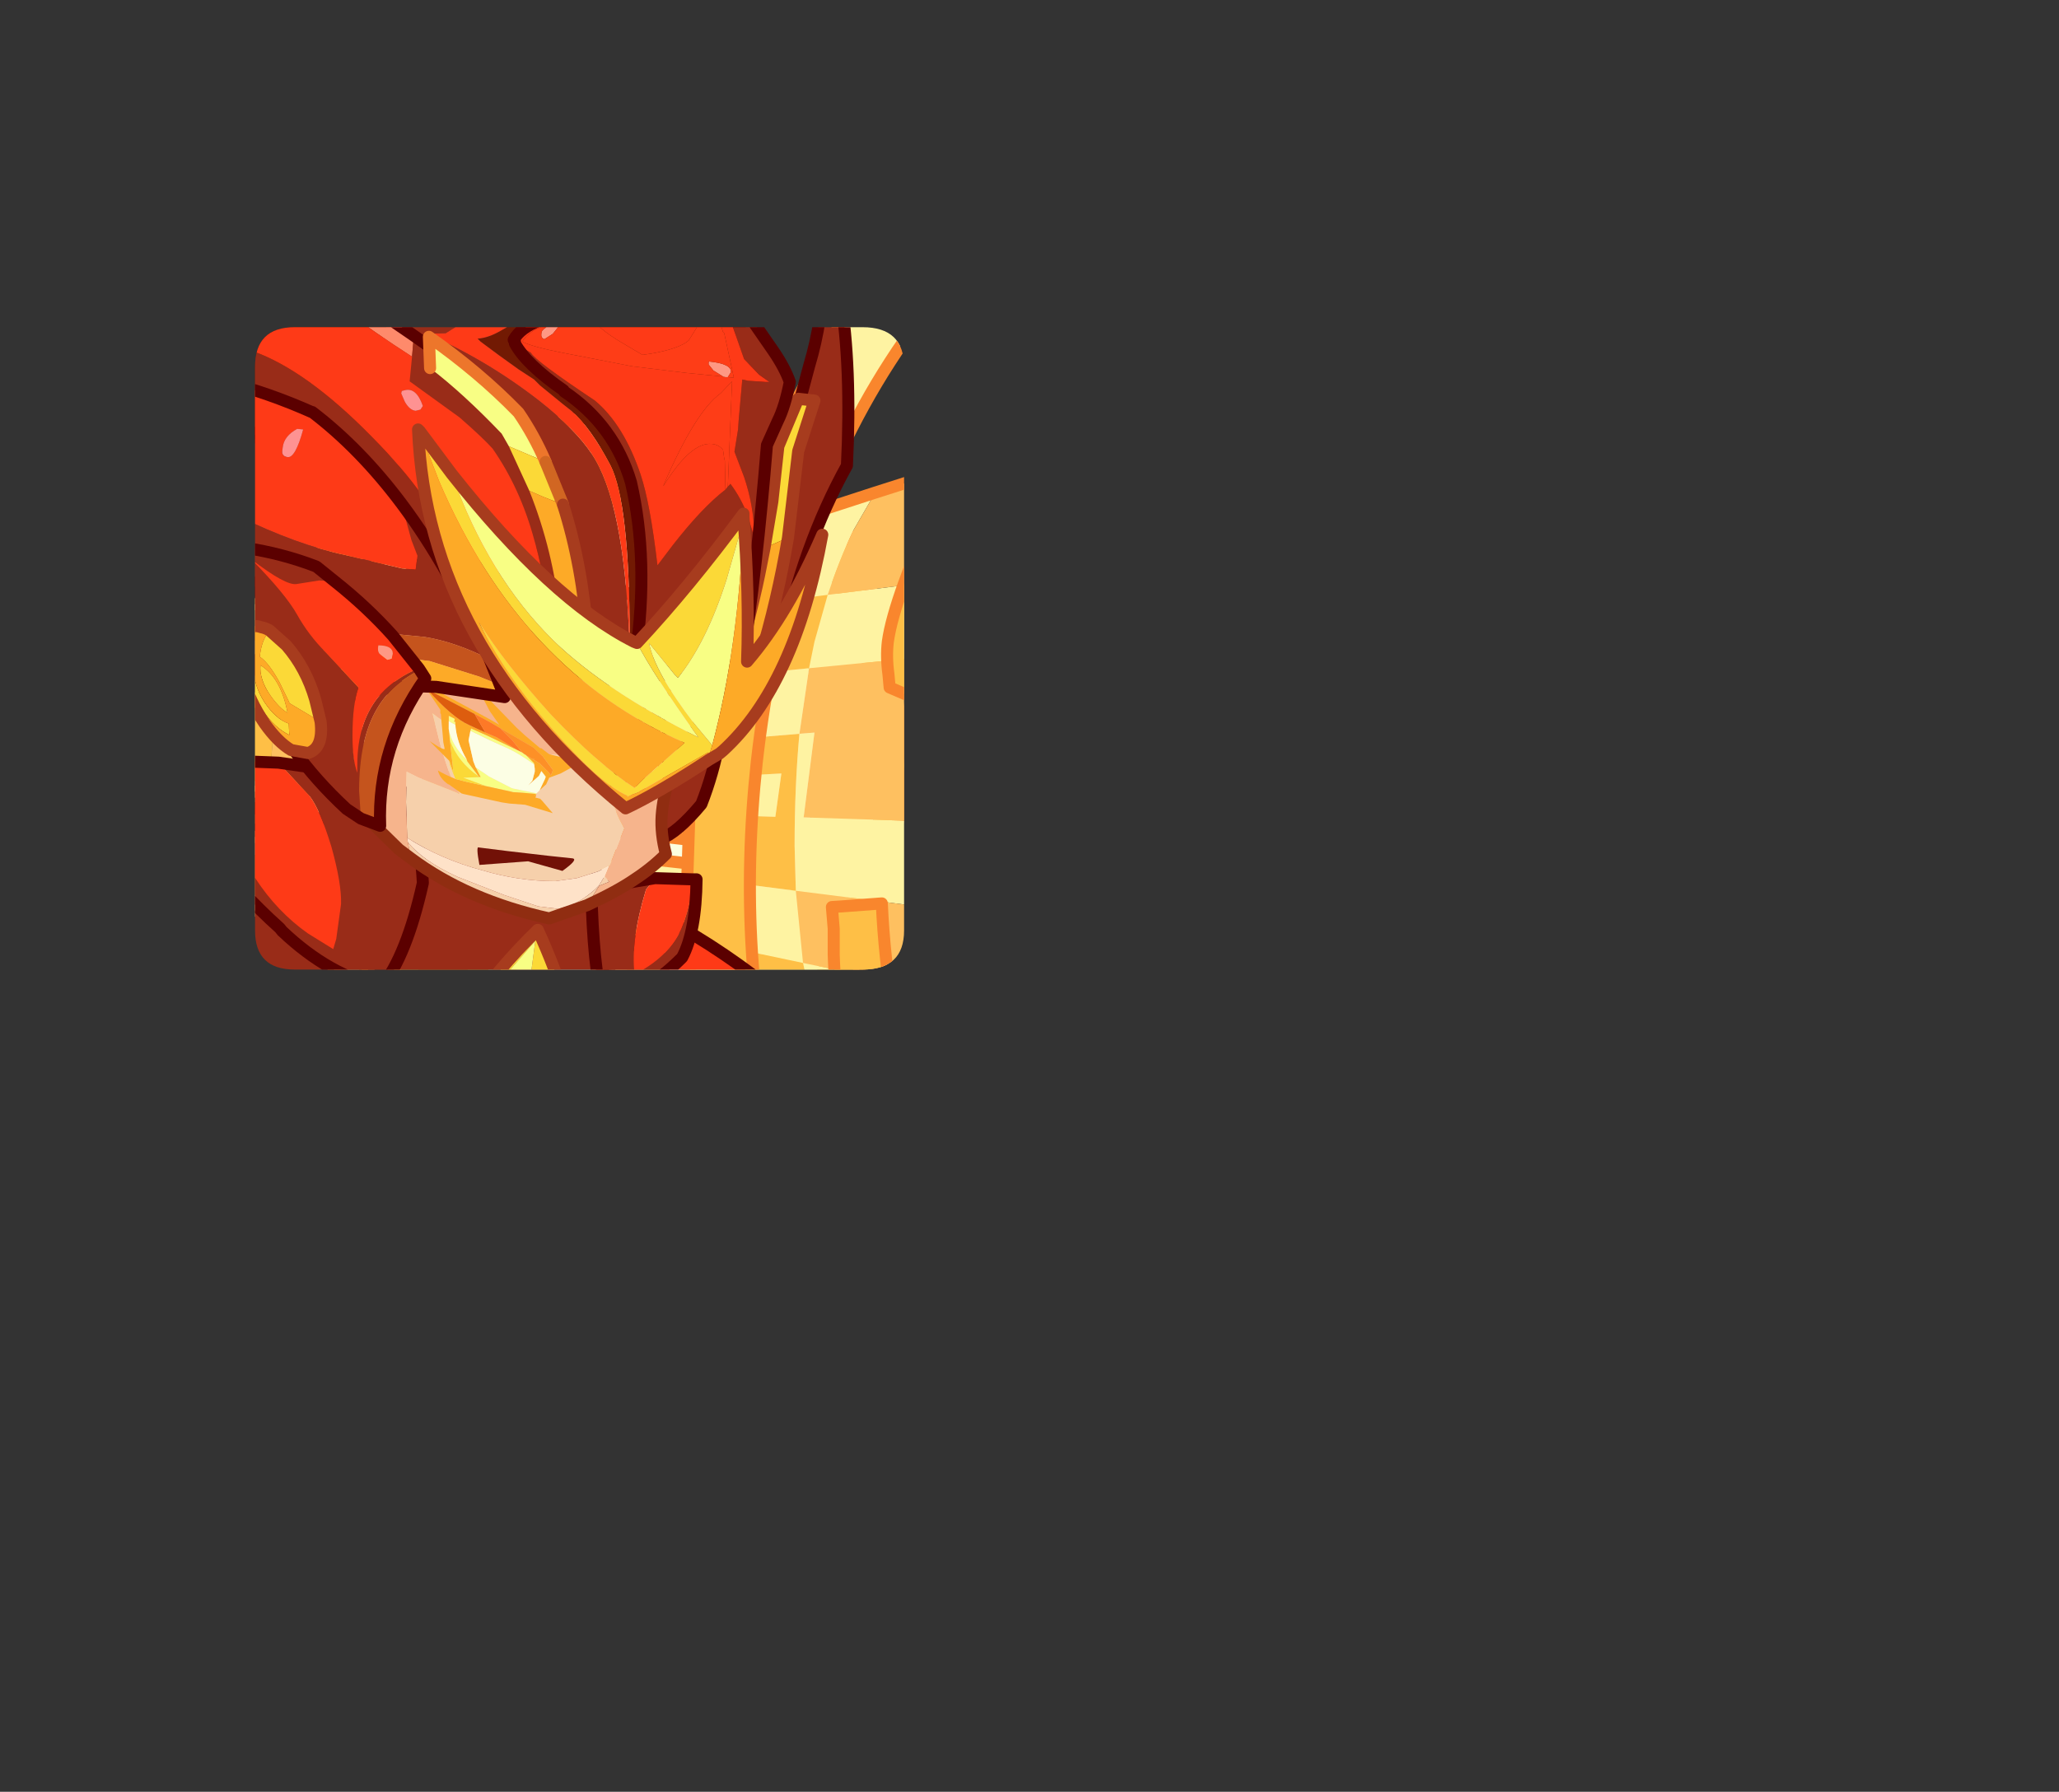 <?xml version="1.0" encoding="UTF-8" standalone="no"?>
<svg xmlns:ffdec="https://www.free-decompiler.com/flash" xmlns:xlink="http://www.w3.org/1999/xlink" ffdec:objectType="frame" height="148.95px" width="171.15px" xmlns="http://www.w3.org/2000/svg">
  <rect width="100%" height="100%" fill="#333333" stroke="none"/>
  <g transform="matrix(1.0, 0.0, 0.0, 1.0, 21.2, 27.2)">
    <clipPath id="clipPath0" transform="matrix(1.0, 0.0, 0.0, 1.0, 0.0, 0.0)">
      <path d="M50.5 0.0 Q53.95 0.0 53.95 3.3 L53.95 50.15 Q53.95 53.4 50.5 53.4 L3.3 53.4 Q0.0 53.4 0.0 50.15 L0.0 3.3 Q0.0 0.0 3.3 0.0 L50.5 0.0" fill="#000000" fill-rule="evenodd" stroke="none"/>
    </clipPath>
    <g clip-path="url(#clipPath0)">
      <use ffdec:characterId="2" height="148.95" transform="matrix(1.0, 0.0, 0.0, 1.0, -21.2, -27.2)" width="171.15" xlink:href="#shape1"/>
    </g>
    <use ffdec:characterId="3" height="53.4" transform="matrix(1.0, 0.0, 0.0, 1.0, 0.0, 0.0)" width="53.95" xlink:href="#shape2"/>
  </g>
  <defs>
    <g id="shape1" transform="matrix(1.0, 0.0, 0.0, 1.0, 21.2, 27.2)">
      <path d="M38.15 -23.25 Q38.25 -21.5 38.9 -18.9 L38.95 -18.5 37.2 -21.2 38.15 -23.25" fill="#feab27" fill-rule="evenodd" stroke="none"/>
      <path d="M38.15 -23.25 L38.3 -23.5 40.0 -21.4 39.3 -18.0 39.3 -17.95 38.95 -18.5 38.9 -18.9 Q38.25 -21.5 38.15 -23.25" fill="#fcda37" fill-rule="evenodd" stroke="none"/>
      <path d="M-14.65 40.75 L-15.4 38.1 -15.35 36.4 -17.4 36.55 -19.3 36.75 -19.4 37.3 Q-19.4 38.8 -18.85 40.7 L-17.35 40.7 -14.65 40.75 M-12.85 25.75 L-14.75 26.0 -16.35 26.25 -17.6 26.4 Q-18.4 28.95 -19.2 34.4 L-19.05 34.4 -17.15 34.5 -15.2 34.6 Q-14.65 30.35 -13.15 26.5 L-12.85 25.75" fill="#feab27" fill-opacity="0.702" fill-rule="evenodd" stroke="none"/>
      <path d="M-20.65 34.85 Q-20.5 38.0 -20.0 40.7 -19.05 46.15 -16.7 49.7 L-14.3 52.5 -7.9 53.4 Q-0.95 48.0 1.7 34.95 2.7 26.7 -2.9 15.95 L-11.75 16.85 -13.3 18.15 Q-16.5 21.15 -18.55 26.55 -19.85 30.0 -20.7 34.5 L-20.7 34.6 -20.65 34.85 M-18.85 40.7 Q-19.4 38.8 -19.4 37.3 L-19.3 36.75 -17.4 36.55 -15.35 36.4 -15.4 38.1 -14.65 40.75 -13.45 44.75 -11.75 50.35 -12.0 50.4 -14.25 50.25 -16.6 46.05 Q-18.15 43.05 -18.85 40.7 M-17.6 26.4 L-17.45 26.05 Q-15.75 21.25 -11.95 18.05 L-5.85 17.55 Q-10.2 19.65 -12.85 25.75 L-13.15 26.5 Q-14.65 30.35 -15.2 34.6 L-17.15 34.5 -19.05 34.4 -19.2 34.4 Q-18.4 28.95 -17.6 26.4 M-13.4 35.3 Q-12.35 25.5 -6.95 20.4 -4.8 26.75 -5.4 33.4 -6.15 41.85 -10.95 48.8 -13.7 42.55 -13.4 35.3" fill="#fcda37" fill-opacity="0.471" fill-rule="evenodd" stroke="none"/>
      <path d="M-17.6 26.4 L-16.35 26.25 -14.75 26.0 -12.85 25.75 Q-10.2 19.65 -5.85 17.55 L-11.95 18.05 Q-15.75 21.25 -17.45 26.05 L-17.6 26.4" fill="#ffc046" fill-opacity="0.659" fill-rule="evenodd" stroke="none"/>
      <path d="M-14.65 40.75 L-17.35 40.7 -18.85 40.7 Q-18.15 43.05 -16.6 46.05 L-14.25 50.25 -12.0 50.4 -11.75 50.35 -13.45 44.75 -14.65 40.75" fill="#ffc046" fill-opacity="0.639" fill-rule="evenodd" stroke="none"/>
      <path d="M-5.35 25.65 L-9.2 25.75 -10.15 27.8 -3.4 27.55 -4.25 32.45 -11.25 32.45 Q-11.6 35.1 -11.45 38.0 L1.75 38.7 1.55 42.5 -11.1 41.45 -10.8 43.2 -5.6 43.8 -5.4 47.45 9.1 50.25 Q7.35 42.1 8.9 33.65 10.05 27.65 12.9 21.5 L-4.9 23.6 -5.35 25.65 M1.2 37.8 L-2.75 37.55 -4.1 37.45 -8.4 36.85 -8.4 34.1 -6.0 33.9 -5.7 33.9 -0.65 33.35 -0.3 31.95 -0.25 31.5 Q0.35 28.95 1.3 26.55 L1.55 25.95 -1.4 26.15 -2.3 26.3 -2.3 26.25 -1.9 25.1 2.05 24.7 3.0 24.55 11.1 23.25 Q9.05 26.7 7.65 33.35 L7.55 33.95 6.85 38.15 6.4 38.1 1.2 37.8 M4.45 47.8 L-2.3 46.85 -2.35 43.9 -1.1 43.9 3.0 43.8 3.0 42.45 3.0 41.55 3.5 41.5 6.05 41.2 6.5 43.25 6.85 45.0 7.45 47.95 7.05 48.0 5.75 48.0 4.45 47.8" fill="#fff4a3" fill-rule="evenodd" stroke="none"/>
      <path d="M6.4 38.1 L6.85 38.15 7.55 33.95 7.65 33.35 Q9.05 26.7 11.1 23.25 L3.0 24.55 2.05 24.7 -1.9 25.1 -2.3 26.25 -2.3 26.3 -1.4 26.15 1.55 25.95 1.3 26.55 Q0.35 28.95 -0.25 31.5 L-0.3 31.95 -0.65 33.35 -5.7 33.9 -6.0 33.9 -8.4 34.1 -8.4 36.85 -4.1 37.45 -2.75 37.55 1.2 37.8 1.45 34.55 1.75 31.95 2.55 26.5 4.6 26.35 Q8.1 26.1 9.2 25.3 7.65 29.15 7.0 33.15 L6.65 35.15 6.4 38.1 M7.05 48.0 L7.45 47.95 6.85 45.0 6.5 43.25 6.05 41.2 3.5 41.5 3.0 41.55 3.0 42.45 3.0 43.8 -1.1 43.9 -2.35 43.9 -2.3 46.85 4.45 47.8 4.05 45.2 3.65 42.45 5.5 42.3 6.4 45.65 7.05 48.0" fill="#ffc046" fill-rule="evenodd" stroke="none"/>
      <path d="M1.2 37.8 L6.4 38.1 6.65 35.15 7.0 33.15 Q7.65 29.15 9.2 25.3 8.1 26.1 4.6 26.35 L2.55 26.5 1.75 31.95 1.45 34.55 1.2 37.8 M7.05 48.0 L6.4 45.65 5.5 42.3 3.65 42.45 4.05 45.2 4.45 47.8 5.75 48.0 7.05 48.0" fill="#ffc160" fill-rule="evenodd" stroke="none"/>
      <path d="M-5.35 25.65 L-9.2 25.75 -10.15 27.8 -3.4 27.55 -4.25 32.45 -11.25 32.45 Q-11.6 35.1 -11.45 38.0 L1.75 38.7 1.55 42.5 -11.1 41.45 -10.8 43.2 -5.6 43.8 -5.4 47.45 9.1 50.25 Q7.35 42.1 8.9 33.65 10.05 27.65 12.9 21.5 L-4.9 23.6 -5.35 25.65 Z" fill="none" stroke="#ffc266" stroke-linecap="round" stroke-linejoin="round" stroke-width="1.0"/>
      <path d="M38.35 5.85 L36.85 7.2 30.4 8.8 Q25.45 11.95 21.3 18.35 L21.25 18.45 Q19.65 20.9 18.2 23.85 17.2 25.8 16.35 27.9 L16.2 28.25 15.25 28.2 12.15 28.05 11.5 28.0 9.2 27.85 8.85 28.95 Q6.4 36.75 6.9 44.25 7.2 48.15 8.5 52.8 9.35 56.0 10.35 58.15 L11.6 58.15 10.7 56.35 Q9.4 53.8 8.85 51.6 L10.85 51.45 Q11.5 53.9 14.2 58.1 L14.85 59.05 15.35 59.75 12.6 60.05 Q14.0 64.4 17.3 68.2 L19.3 68.5 27.95 69.25 27.05 68.15 Q25.1 65.45 23.45 62.55 18.85 54.5 18.35 47.95 18.0 43.05 18.4 38.65 L15.15 38.8 14.75 38.85 Q14.7 41.65 14.9 44.0 L15.1 46.95 11.5 47.2 11.2 43.9 10.95 39.2 10.8 36.6 11.05 33.75 11.05 33.55 11.3 32.25 11.45 31.65 14.15 31.4 19.9 30.9 Q20.8 28.0 22.05 25.3 26.35 16.75 36.95 8.0 L37.9 7.3 Q44.1 13.85 47.15 19.55 51.1 26.9 51.75 35.5 52.05 40.7 49.7 47.05 47.5 52.95 43.5 58.45 39.5 63.9 35.1 67.2 32.2 69.35 29.6 70.25 L29.65 70.95 29.75 71.5 31.2 71.65 Q51.6 65.0 53.95 36.45 52.45 14.35 39.35 5.65 L38.35 5.85 M22.4 10.35 L20.3 10.8 Q14.4 15.35 10.65 23.85 L12.85 23.9 13.55 23.9 14.7 21.25 16.45 18.0 Q19.05 13.6 22.4 10.35 M15.95 58.85 Q13.9 54.85 13.3 52.35 L14.45 52.0 15.25 51.65 15.1 50.95 14.75 48.35 15.8 48.05 17.1 47.7 17.15 50.3 Q17.4 54.0 19.55 58.5 L20.15 59.75 21.75 62.6 21.45 62.6 18.6 63.7 16.6 60.05 15.95 58.85 M6.05 17.9 Q4.3 19.95 3.2 22.7 2.35 24.7 1.9 27.15 L4.95 26.9 5.45 25.1 Q6.85 21.2 9.75 17.25 L6.05 17.9" fill="#ffc046" fill-rule="evenodd" stroke="none"/>
      <path d="M10.35 58.15 Q9.35 56.0 8.5 52.8 7.2 48.15 6.9 44.25 6.4 36.75 8.85 28.95 L9.2 27.85 11.5 28.0 12.15 28.05 15.25 28.2 16.2 28.25 16.35 27.9 Q17.2 25.8 18.2 23.85 19.65 20.9 21.25 18.45 L21.3 18.35 Q25.45 11.95 30.4 8.8 L36.85 7.2 38.35 5.85 21.45 8.5 Q11.65 15.05 7.3 24.8 L6.65 26.45 6.35 27.25 Q5.5 29.6 4.95 32.25 4.3 35.15 4.05 38.35 L4.0 38.5 4.4 43.25 Q4.7 50.9 8.9 58.25 L10.35 58.15 M29.75 71.5 L29.65 70.95 29.6 70.25 Q32.2 69.35 35.1 67.2 39.5 63.9 43.5 58.45 47.5 52.95 49.7 47.05 52.05 40.7 51.75 35.5 51.1 26.9 47.15 19.55 44.1 13.85 37.9 7.3 L36.95 8.0 Q26.35 16.75 22.05 25.3 20.8 28.0 19.9 30.9 L14.15 31.4 11.45 31.65 11.3 32.25 11.05 33.55 11.05 33.75 10.8 36.6 10.95 39.2 11.2 43.9 11.5 47.2 15.1 46.95 14.9 44.0 Q14.7 41.65 14.75 38.85 L15.15 38.8 18.4 38.65 Q18.0 43.05 18.35 47.95 18.85 54.5 23.45 62.55 25.1 65.45 27.05 68.15 L27.95 69.25 19.3 68.5 17.3 68.2 Q14.0 64.4 12.6 60.05 L10.2 60.4 Q12.75 64.3 16.45 68.05 L18.3 69.9 29.75 71.5 M22.4 10.35 Q19.05 13.6 16.45 18.0 L14.7 21.25 13.55 23.9 12.85 23.9 10.65 23.85 Q14.4 15.35 20.3 10.8 L22.4 10.35 M14.2 24.7 Q15.4 21.65 17.45 18.05 L18.25 18.15 20.0 18.25 Q18.4 20.4 17.3 22.95 16.75 24.05 15.35 27.9 L10.3 27.55 8.65 27.4 8.1 28.15 Q7.65 28.95 7.45 30.1 L7.0 32.6 6.4 32.45 6.75 30.05 7.45 27.35 8.55 24.7 14.2 24.7 M15.2 32.95 L19.25 32.45 18.5 36.7 17.6 36.75 14.45 37.2 13.95 37.3 13.8 39.6 13.9 42.95 12.75 42.85 11.65 42.75 11.9 39.25 12.0 37.7 12.35 33.7 12.4 33.3 15.2 32.95 M20.65 38.6 Q21.1 31.15 23.25 25.65 27.05 16.2 37.6 8.8 41.4 13.25 43.45 18.55 45.95 24.85 46.5 33.3 47.4 45.55 39.35 56.8 35.95 61.45 31.75 64.85 L29.4 66.65 25.1 60.05 22.7 56.1 Q21.25 53.45 20.8 47.05 20.5 42.55 20.65 38.6" fill="#fff4a3" fill-rule="evenodd" stroke="none"/>
      <path d="M14.2 24.7 L8.55 24.7 7.45 27.35 6.75 30.05 6.4 32.45 7.0 32.6 7.45 30.1 Q7.65 28.95 8.1 28.15 L8.65 27.4 10.3 27.55 15.35 27.9 Q16.75 24.05 17.3 22.95 18.4 20.4 20.0 18.25 L18.25 18.15 17.45 18.05 Q15.4 21.65 14.2 24.7 M36.85 20.7 Q38.4 27.7 38.55 30.2 39.35 42.0 34.4 50.25 31.9 54.3 27.15 58.4 25.85 57.95 23.9 51.65 22.05 45.4 22.15 38.45 22.25 31.45 26.55 24.2 29.3 19.75 35.25 13.65 L36.85 20.7 M15.2 32.95 L12.4 33.3 12.35 33.7 12.0 37.7 11.9 39.25 11.65 42.75 12.75 42.85 13.9 42.95 13.8 39.6 13.95 37.3 14.45 37.2 17.6 36.75 18.5 36.7 19.25 32.45 15.2 32.95 M20.65 38.6 Q20.5 42.55 20.8 47.05 21.25 53.45 22.7 56.1 L25.1 60.05 29.4 66.65 31.75 64.85 Q35.95 61.45 39.35 56.8 47.4 45.55 46.5 33.3 45.95 24.85 43.45 18.55 41.4 13.25 37.6 8.8 27.05 16.2 23.25 25.65 21.1 31.15 20.65 38.6" fill="#fffad7" fill-rule="evenodd" stroke="none"/>
      <path d="M36.85 20.7 L35.25 13.65 Q29.3 19.75 26.55 24.2 22.25 31.45 22.15 38.45 22.05 45.4 23.9 51.65 25.85 57.95 27.15 58.4 31.9 54.3 34.4 50.25 39.35 42.0 38.55 30.2 38.4 27.7 36.85 20.7" fill="#fdffe0" fill-rule="evenodd" stroke="none"/>
      <path d="M19.55 58.5 Q17.4 54.0 17.15 50.3 L17.1 47.7 15.8 48.05 14.75 48.35 15.1 50.95 15.25 51.65 14.45 52.0 13.3 52.35 Q13.9 54.85 15.95 58.85 L18.4 58.55 19.55 58.5" fill="#fe9127" fill-rule="evenodd" stroke="none"/>
      <path d="M19.55 58.5 L18.4 58.55 15.95 58.85 16.6 60.05 18.6 63.7 21.45 62.6 21.75 62.6 20.15 59.75 19.55 58.5" fill="#ffc160" fill-rule="evenodd" stroke="none"/>
      <path d="M38.35 5.85 L39.35 5.65 Q52.45 14.35 53.95 36.45 51.6 65.0 31.2 71.65 L29.75 71.5 18.3 69.9 16.45 68.05 Q12.75 64.3 10.2 60.4 L12.6 60.05 15.35 59.75 14.85 59.05 14.2 58.1 Q11.5 53.9 10.85 51.45 L8.85 51.6 Q9.4 53.8 10.7 56.35 L11.6 58.15 10.35 58.15 8.9 58.25 Q4.7 50.9 4.4 43.25 L4.0 38.5 4.05 38.35 Q4.3 35.15 4.95 32.25 5.5 29.6 6.35 27.25 L6.65 26.45 7.3 24.8 Q11.65 15.05 21.45 8.5 L38.35 5.85 M6.05 17.9 L9.75 17.25 Q6.85 21.2 5.45 25.1 L4.95 26.9 1.9 27.15 Q2.35 24.7 3.2 22.7 4.3 19.95 6.05 17.9 Z" fill="none" stroke="#fa872d" stroke-linecap="round" stroke-linejoin="round" stroke-width="1.0"/>
      <path d="M33.5 24.0 L33.35 25.05 37.5 24.65 37.8 23.45 33.5 24.0 M31.75 29.75 Q30.75 32.15 30.6 34.6 L27.95 34.6 Q27.95 32.45 28.85 30.1 L29.65 28.45 25.65 28.95 25.05 30.4 Q24.25 32.8 24.1 35.6 L25.1 35.5 25.3 33.9 Q25.7 31.45 26.2 30.3 L27.6 30.2 Q27.15 31.05 27.05 32.65 L27.1 35.3 36.15 34.55 45.25 33.8 Q44.85 38.15 44.85 43.1 L44.95 46.85 36.35 45.75 36.25 44.6 26.35 43.5 26.35 44.45 36.35 45.75 Q36.85 50.7 38.0 55.25 L39.3 55.3 39.85 51.65 45.55 52.85 46.75 58.5 47.95 58.85 47.95 59.8 47.05 59.6 48.55 63.95 Q57.8 67.1 66.95 69.6 L72.4 10.55 67.15 11.8 65.85 19.95 47.6 22.25 Q48.55 19.4 49.7 16.95 L51.55 13.75 39.85 17.55 38.85 20.1 44.45 19.3 44.1 22.7 47.6 22.25 46.5 26.15 46.05 28.35 31.75 29.75 M24.1 38.15 L24.2 40.1 43.25 40.7 43.75 37.1 36.05 37.5 24.1 38.15 M30.4 51.65 L28.25 51.2 28.3 53.0 31.05 53.8 30.4 51.65 M38.65 57.55 L36.65 57.05 37.55 59.85 39.35 60.6 39.7 60.7 38.65 57.55 M38.35 21.6 L37.8 23.45 42.6 22.85 42.8 20.9 38.35 21.6 M46.05 28.35 L69.1 26.1 65.6 41.4 45.6 40.75 46.5 33.7 45.25 33.8 46.05 28.35 M44.95 46.85 L64.7 49.35 64.15 56.7 45.55 52.85 44.95 46.85" fill="#fff4a3" fill-rule="evenodd" stroke="none"/>
      <path d="M34.5 20.75 L34.05 21.85 33.95 22.3 38.35 21.6 42.8 20.9 42.6 22.85 37.8 23.45 37.5 24.65 40.3 24.3 40.05 26.05 39.85 27.05 32.6 28.0 31.75 29.75 46.05 28.35 46.5 26.15 47.6 22.25 44.1 22.7 44.45 19.3 38.85 20.1 34.5 20.75 M24.2 40.1 L24.35 41.25 39.05 42.95 38.8 44.85 36.25 44.6 36.35 45.75 44.95 46.85 44.85 43.1 Q44.85 38.15 45.25 33.8 L36.15 34.55 36.05 37.5 43.75 37.1 43.25 40.7 24.2 40.1 M26.65 48.95 L26.65 49.6 31.2 50.6 31.2 51.8 30.4 51.65 31.05 53.8 46.75 58.5 45.55 52.85 39.85 51.65 39.3 55.3 38.0 55.25 36.2 54.85 33.5 54.1 33.9 52.6 36.35 52.6 36.5 51.5 36.6 51.0 26.65 48.95 M47.05 59.6 L38.65 57.55 39.7 60.7 48.55 63.95 47.05 59.6" fill="#ffc046" fill-rule="evenodd" stroke="none"/>
      <path d="M39.85 17.55 L36.1 18.75 35.65 19.2 34.5 20.75 38.85 20.1 39.85 17.55 M33.95 22.3 L33.5 24.0 37.8 23.45 38.35 21.6 33.95 22.3 M24.1 35.6 L24.1 38.15 36.05 37.5 36.15 34.55 27.1 35.3 27.05 32.65 Q27.15 31.05 27.6 30.2 L26.2 30.3 Q25.7 31.45 25.3 33.9 L25.1 35.5 24.1 35.6 M26.35 44.45 L26.65 48.95 36.6 51.0 36.5 51.5 36.35 52.6 33.9 52.6 33.5 54.1 36.2 54.85 38.0 55.25 Q36.85 50.7 36.35 45.75 L26.35 44.45 M36.65 57.05 L33.5 56.35 33.6 58.35 37.55 59.85 36.65 57.05" fill="#fffad7" fill-rule="evenodd" stroke="none"/>
      <path d="M72.4 10.55 L72.7 7.0 51.55 13.75 49.7 16.95 Q48.55 19.4 47.6 22.25 L65.85 19.95 67.15 11.8 72.4 10.55 M46.05 28.35 L45.25 33.8 46.5 33.7 45.6 40.75 65.6 41.4 69.1 26.1 46.05 28.35 M44.95 46.85 L45.55 52.85 64.15 56.7 64.7 49.35 44.95 46.85" fill="#ffc160" fill-rule="evenodd" stroke="none"/>
      <path d="M39.85 17.55 L36.1 18.75 35.65 19.2 34.5 20.75 34.05 21.85 33.95 22.3 33.5 24.0 33.35 25.05 37.5 24.65 40.3 24.3 40.05 26.05 39.85 27.05 32.6 28.0 31.75 29.75 Q30.75 32.15 30.6 34.6 L27.95 34.6 Q27.95 32.45 28.85 30.1 L29.65 28.45 25.65 28.95 25.05 30.4 Q24.25 32.8 24.1 35.6 L24.1 38.15 24.2 40.1 24.35 41.25 39.05 42.95 38.8 44.85 36.25 44.6 26.35 43.5 26.35 44.45 26.65 48.95 26.65 49.6 31.2 50.6 31.2 51.8 30.4 51.65 28.25 51.2 28.3 53.0 31.05 53.8 46.75 58.5 47.95 58.85 47.95 59.8 47.05 59.6 38.65 57.55 36.65 57.05 33.5 56.35 33.6 58.35 37.55 59.85 39.35 60.6 39.7 60.7 48.55 63.95 Q57.8 67.1 66.95 69.6 L72.4 10.55 72.7 7.0 51.55 13.75 39.85 17.55 Z" fill="none" stroke="#fa872d" stroke-linecap="round" stroke-linejoin="round" stroke-width="1.0"/>
      <path d="M40.8 16.1 Q46.05 0.65 56.5 -9.9 L50.5 -16.6 54.95 -20.5 61.1 -14.2 62.05 -15.0 62.35 -14.65 65.4 -11.2 63.7 -9.75 Q51.05 1.25 45.35 18.7 L42.7 17.25 40.8 16.1 M103.0 81.75 Q99.85 81.95 96.2 80.9 L94.65 80.45 94.85 79.8 92.7 78.95 91.0 78.1 Q86.25 75.3 82.3 70.25 79.5 66.65 77.55 62.6 74.65 56.2 73.95 48.85 73.65 45.45 73.8 42.0 L73.9 40.25 Q74.25 35.95 75.2 32.05 76.05 28.8 77.25 25.95 L78.0 24.2 76.3 23.0 Q72.8 28.8 71.65 36.1 L71.55 36.85 Q70.45 44.35 71.85 53.55 L69.05 54.5 Q67.9 45.2 68.55 37.45 L69.0 34.05 Q71.05 20.85 79.1 12.55 L79.65 12.0 83.9 15.6 85.65 13.85 83.35 11.5 Q84.95 9.15 87.85 6.9 91.05 4.45 94.9 2.85 L95.05 2.8 94.65 0.85 94.4 -0.5 94.15 -1.3 Q90.8 -0.4 87.4 1.4 84.6 3.0 81.9 5.3 76.65 9.7 73.05 15.7 70.0 20.75 68.25 26.9 67.0 31.45 66.35 36.6 L66.3 38.15 Q65.55 47.15 67.2 55.25 L67.75 57.85 Q69.05 62.45 71.1 66.75 73.5 71.5 76.95 75.8 80.95 80.7 85.4 83.9 L89.3 86.0 Q92.9 87.7 96.75 88.3 100.5 88.8 104.45 88.4 L104.85 88.3 104.75 89.2 104.6 90.35 98.65 90.45 96.2 90.45 95.85 92.6 Q96.35 93.4 98.05 93.5 L102.2 93.1 Q105.6 92.6 107.9 91.45 L108.7 91.0 108.45 93.6 105.55 94.8 101.6 95.75 94.6 95.45 91.6 95.1 86.2 94.05 84.9 96.55 82.4 101.4 Q81.6 100.9 77.95 99.15 L75.45 97.7 75.25 97.5 76.5 94.85 77.75 92.4 80.0 88.05 75.15 84.0 71.2 80.05 Q66.9 75.55 63.8 66.25 L62.8 63.55 Q61.8 60.7 61.1 57.85 60.4 55.0 59.95 51.95 59.2 46.6 59.2 40.8 59.25 36.8 59.6 32.6 L60.15 29.9 58.1 29.15 56.65 28.6 56.9 27.4 57.5 23.7 57.65 23.1 Q58.5 18.2 59.2 16.05 L61.25 16.5 63.7 17.0 Q65.9 12.95 67.9 10.25 L69.9 7.8 73.75 3.25 77.0 -0.25 Q80.45 -3.7 85.3 -6.5 84.4 -8.7 83.15 -10.65 78.55 -17.95 77.55 -20.2 L75.45 -19.7 74.45 -19.35 74.15 -19.75 73.5 -20.55 75.7 -21.65 78.8 -22.65 79.35 -21.8 79.85 -21.1 80.35 -21.2 82.65 -21.8 89.85 -23.45 96.55 -23.8 103.5 -22.75 103.25 -8.8 106.6 -7.6 Q110.95 -6.05 114.25 -4.25 123.05 0.4 127.45 7.8 L127.75 7.55 128.5 6.85 129.5 8.5 130.8 10.7 131.0 11.05 133.15 15.2 133.75 16.7 Q133.4 16.85 132.9 17.55 L132.5 18.05 133.5 20.25 134.75 23.0 Q136.5 27.3 137.0 30.7 L138.5 30.25 138.7 31.45 140.95 30.2 141.05 30.3 Q142.7 35.5 143.3 40.2 L142.7 40.45 141.25 40.9 139.8 41.5 139.75 40.85 140.55 40.55 142.5 39.8 142.2 37.55 140.85 30.45 138.25 32.05 135.9 33.55 Q136.4 38.8 136.3 45.45 L136.3 47.6 136.25 48.1 135.8 53.75 134.05 61.45 136.8 63.2 137.15 63.45 141.75 66.25 142.05 64.05 139.95 61.95 142.15 63.6 142.7 64.0 142.55 64.5 142.2 66.55 Q141.45 70.05 140.4 72.65 L138.5 76.9 137.7 76.55 137.45 76.35 138.4 72.45 Q139.45 68.25 139.75 65.8 L139.05 65.3 136.85 63.7 Q134.2 71.3 130.55 76.95 126.8 82.75 122.45 85.8 L120.9 83.55 Q123.15 81.3 127.1 75.8 132.35 68.25 134.1 62.6 L133.8 62.45 133.5 62.35 133.0 62.2 133.5 61.0 134.35 57.95 Q135.6 53.2 135.95 48.0 L136.0 47.55 136.05 44.35 Q136.15 38.85 135.3 33.9 134.4 27.85 132.05 22.4 131.4 20.7 130.55 19.15 L128.85 15.95 127.75 14.2 124.7 16.6 124.6 16.75 124.3 17.0 Q126.6 20.1 128.35 23.4 L126.9 25.05 Q130.45 32.6 130.85 41.5 L132.7 41.9 132.7 44.1 132.7 44.45 132.6 45.75 132.45 47.15 132.25 49.3 Q131.9 52.9 131.35 55.45 L131.3 55.65 129.45 61.9 127.55 67.2 128.6 69.4 129.2 70.45 127.65 73.0 Q125.4 76.3 122.85 79.0 L122.5 78.25 120.5 74.15 Q118.45 76.75 113.6 78.9 L111.9 79.5 107.1 81.0 106.6 81.15 106.4 81.25 104.85 81.65 103.15 81.75 103.15 81.7 103.0 81.65 103.0 81.75 M139.8 42.6 L139.95 46.65 139.85 48.6 139.8 49.05 Q139.75 52.65 139.25 55.85 L138.5 60.55 138.25 60.4 Q138.85 57.65 139.25 53.35 L139.65 49.0 139.65 48.65 139.8 42.6 M81.3 -18.75 L83.35 -13.3 86.15 -5.25 Q78.15 -0.7 73.3 5.3 L70.4 9.2 65.7 17.15 67.55 18.15 68.8 18.65 72.3 13.8 76.0 9.2 Q81.5 2.6 86.75 0.7 89.05 -0.75 92.9 -1.65 97.6 -2.9 102.55 -3.0 L102.8 -12.75 102.85 -21.95 Q97.95 -23.3 91.1 -22.0 85.4 -21.0 81.3 -18.75 M86.5 -4.35 L86.7 -3.75 86.7 -3.65 86.5 -4.35 M103.05 -1.9 L103.6 2.75 103.85 5.4 Q99.6 5.5 95.55 7.05 93.4 7.9 91.25 9.25 87.6 11.4 85.75 13.75 85.9 13.6 86.0 13.55 88.2 11.5 90.45 10.25 93.05 8.65 95.75 7.85 100.3 6.45 105.2 7.15 L107.5 7.6 Q111.4 8.5 114.7 10.55 L115.0 10.0 116.15 8.0 Q118.1 9.35 120.5 12.15 L120.85 11.8 123.5 8.65 121.85 6.9 Q116.0 1.2 108.35 -0.9 L105.55 -1.55 103.05 -1.9 M143.65 7.55 L144.65 9.75 Q146.8 14.7 148.2 19.7 L146.95 20.55 Q146.6 20.7 146.2 20.9 L143.95 22.15 Q142.35 16.7 139.95 11.5 L140.7 10.6 141.75 12.95 144.95 20.8 145.85 20.0 146.65 19.15 145.7 15.15 143.8 9.6 143.2 8.0 143.65 7.55 M149.35 43.1 L149.45 45.4 149.35 49.85 Q148.55 67.3 141.55 82.05 L141.4 81.95 140.25 80.95 Q143.1 75.55 145.4 67.9 148.45 58.0 148.65 50.05 L148.7 48.65 148.6 46.1 148.45 43.3 149.35 43.1 M123.55 7.45 L124.6 8.55 121.6 12.8 122.6 14.1 123.6 15.5 124.45 16.6 125.6 15.3 128.1 12.55 129.65 15.3 131.1 18.35 132.7 21.5 132.9 21.3 133.15 20.85 132.9 20.1 131.85 17.25 132.55 16.15 131.55 12.85 130.6 10.75 Q130.05 9.45 129.35 8.65 L128.95 9.05 128.4 9.6 125.4 6.9 123.4 4.7 122.35 6.25 123.55 7.45 M124.6 44.85 L124.6 42.3 Q124.3 35.5 121.55 29.75 L120.0 26.9 Q116.7 21.6 112.3 19.15 109.85 17.7 106.9 17.15 L105.2 16.9 Q101.1 16.45 97.4 18.05 96.0 18.65 94.5 19.6 L91.35 22.15 91.25 22.35 91.1 22.4 Q83.95 29.5 83.15 41.4 82.3 53.75 88.95 62.7 92.9 67.8 97.8 69.8 L98.95 70.2 100.05 70.5 104.55 70.85 Q107.7 70.7 110.35 69.6 115.2 67.55 118.9 62.55 124.1 55.45 124.6 45.95 L124.6 44.85 M125.8 44.7 L125.75 46.05 Q125.3 56.1 119.8 63.6 115.8 69.05 110.7 71.25 107.75 72.45 104.45 72.65 L99.6 72.25 97.45 71.65 97.15 71.55 Q95.3 70.85 93.55 69.75 L92.75 69.15 Q90.0 67.1 87.6 63.95 80.35 54.35 81.25 41.05 82.2 28.2 90.0 20.55 L90.05 20.45 90.25 20.25 Q91.9 18.65 93.6 17.55 95.3 16.5 97.0 15.8 100.85 14.3 105.1 14.8 L106.95 15.05 Q110.1 15.65 112.75 17.25 117.45 19.9 120.9 25.55 L122.6 28.65 Q125.55 34.7 125.8 41.95 L125.8 44.7 M127.6 44.85 L127.55 41.9 Q127.25 34.15 124.1 27.6 L122.25 24.3 Q118.55 18.2 113.5 15.25 110.6 13.6 107.3 12.85 L105.25 12.5 Q100.8 11.95 96.65 13.55 94.75 14.2 92.85 15.45 90.95 16.65 89.15 18.3 L88.95 18.55 88.85 18.65 Q80.25 26.9 79.2 40.95 78.2 55.5 86.15 65.95 L86.45 66.3 Q89.75 70.4 93.6 72.75 L95.4 73.7 96.65 74.2 99.25 74.95 104.55 75.3 Q108.25 75.05 111.4 73.65 116.85 71.2 121.1 65.35 126.95 57.15 127.45 46.2 L127.6 44.85 M128.55 46.4 Q128.15 55.45 122.95 63.85 120.2 68.35 116.5 71.5 113.95 73.7 111.4 74.8 L112.05 76.65 113.0 78.3 Q114.95 77.7 116.35 76.9 118.4 75.65 120.7 73.25 L121.25 74.3 123.2 77.55 125.9 73.8 128.25 70.05 127.05 67.7 126.5 66.6 Q128.65 62.0 129.85 58.3 131.55 52.85 132.05 47.15 L132.2 45.45 132.25 44.45 130.85 44.35 129.95 44.25 128.6 44.1 128.55 46.4 M84.45 84.9 L82.8 83.65 77.85 79.75 76.8 81.5 75.6 83.4 78.3 85.7 80.55 87.55 78.55 91.5 78.55 91.65 76.2 96.3 79.7 97.6 80.45 97.9 82.7 98.7 84.3 96.1 85.75 93.1 88.1 93.9 93.3 94.5 93.4 94.5 95.2 94.5 95.4 93.7 95.5 93.15 94.05 92.85 94.3 92.0 94.85 89.7 Q92.35 89.65 88.3 87.35 L84.45 84.9 M78.45 22.0 L82.85 15.5 79.8 13.1 Q70.6 22.8 69.35 37.25 L70.7 37.0 Q72.15 27.4 76.75 20.6 L78.45 22.0 M58.25 28.05 L59.6 28.55 60.7 29.0 60.55 30.55 Q60.1 35.8 59.95 40.35 59.85 45.15 60.2 49.0 L60.6 52.6 61.7 57.65 65.6 56.5 66.45 56.25 65.85 51.05 Q65.2 43.55 65.55 39.5 L65.85 36.9 66.35 32.8 67.0 26.95 Q64.75 26.55 61.9 25.3 L61.2 25.0 58.95 24.05 58.25 28.05 M38.55 68.45 L39.7 68.0 43.6 66.75 Q46.85 79.35 54.15 89.75 L51.25 92.35 50.15 93.35 Q47.05 88.95 44.55 84.2 L37.45 89.3 35.5 85.3 42.55 79.9 Q40.15 74.35 38.55 68.45 M72.85 60.4 Q74.8 65.9 77.7 69.55 L75.95 71.3 Q73.9 68.9 72.05 65.5 L69.5 59.9 72.1 58.15 72.85 60.4 M116.2 108.1 L116.0 112.65 106.95 116.3 Q102.2 118.05 97.7 119.2 L93.95 119.5 91.65 119.45 92.35 114.9 Q95.95 114.9 100.4 113.9 106.85 112.45 110.8 110.85 113.55 109.7 116.2 108.1" fill="#fff4a3" fill-rule="evenodd" stroke="none"/>
      <path d="M40.8 16.1 L42.7 17.25 45.35 18.7 Q42.75 26.85 41.7 36.2 39.95 52.35 43.6 66.75 L39.7 68.0 38.55 68.45 Q35.9 58.0 35.9 46.75 L36.1 40.6 36.55 35.3 Q37.8 25.0 40.8 16.1 M65.4 -11.2 L62.35 -14.65 62.05 -15.0 62.2 -15.15 66.15 -18.05 Q79.7 -27.15 93.8 -26.65 L101.25 -25.75 Q105.25 -24.95 109.25 -23.4 L113.3 -21.65 112.55 -17.8 108.8 -19.45 104.75 -20.65 104.1 -10.35 Q106.35 -10.0 108.6 -9.25 118.0 -6.25 125.0 1.05 128.8 5.0 132.05 10.4 L132.55 11.3 Q134.5 14.55 135.95 17.95 L136.05 18.25 Q138.55 24.0 139.7 30.3 L140.75 29.5 141.25 29.15 141.55 30.0 Q143.8 36.45 144.2 41.05 L144.2 41.2 Q143.1 41.5 142.3 41.85 L140.95 42.3 140.95 44.55 140.85 48.35 140.75 49.45 Q140.4 55.05 139.15 60.25 L139.35 60.4 Q140.65 61.1 143.45 63.5 141.25 73.9 136.95 81.4 L136.0 83.05 135.65 83.6 Q132.6 88.35 128.6 91.65 L127.15 90.0 129.05 87.85 Q131.2 85.3 132.7 82.75 L134.85 78.8 136.1 75.85 139.15 66.9 Q138.15 66.2 137.45 65.85 L135.4 71.1 133.6 74.65 131.4 78.35 Q120.7 95.1 103.95 97.8 L97.3 98.25 Q91.9 98.1 86.85 96.3 L84.9 100.4 84.65 100.8 83.1 103.9 77.75 102.1 Q74.9 100.8 72.1 98.95 L71.75 98.7 Q67.4 95.6 64.45 92.15 L66.9 87.8 70.95 90.4 72.25 91.2 74.75 92.45 75.35 92.6 75.45 92.3 76.25 90.65 76.45 90.25 Q73.65 87.95 71.1 85.15 L69.75 83.55 Q64.6 77.4 61.35 70.15 56.75 59.75 56.15 47.65 L56.1 46.7 56.1 42.25 56.4 36.9 56.5 35.95 57.05 31.8 52.75 29.95 52.65 28.85 Q52.45 27.4 52.6 26.15 53.1 22.5 57.05 13.85 L58.65 14.25 62.1 15.15 Q64.85 9.35 68.65 4.65 70.7 2.2 72.95 0.1 L76.45 -2.95 Q79.7 -5.5 82.95 -7.2 81.45 -9.6 79.5 -14.0 L77.4 -18.65 Q73.0 -16.7 68.55 -13.55 L65.4 -11.2 M139.8 41.5 L141.25 40.9 142.7 40.45 143.3 40.2 Q142.7 35.5 141.05 30.3 L140.95 30.2 138.7 31.45 138.5 30.25 137.0 30.7 Q136.5 27.3 134.75 23.0 L133.5 20.25 132.5 18.05 132.9 17.55 Q133.4 16.85 133.75 16.7 L133.15 15.2 131.0 11.05 130.8 10.7 129.5 8.5 128.5 6.85 127.75 7.55 127.45 7.8 Q123.05 0.4 114.25 -4.25 110.95 -6.05 106.6 -7.6 L103.25 -8.8 103.5 -22.75 96.55 -23.8 89.85 -23.45 82.65 -21.8 80.35 -21.2 79.85 -21.1 79.35 -21.8 78.8 -22.65 75.7 -21.65 73.5 -20.55 74.15 -19.75 74.45 -19.35 75.45 -19.7 77.55 -20.2 Q78.55 -17.95 83.15 -10.65 84.4 -8.7 85.3 -6.5 80.45 -3.7 77.0 -0.25 L73.75 3.25 69.9 7.8 67.9 10.25 Q65.9 12.95 63.7 17.0 L61.25 16.5 59.2 16.05 Q58.5 18.2 57.65 23.1 L57.5 23.7 56.9 27.4 56.65 28.6 58.1 29.15 60.15 29.9 59.6 32.6 Q59.25 36.8 59.2 40.8 59.2 46.6 59.95 51.95 60.4 55.0 61.1 57.85 61.8 60.7 62.8 63.55 L63.8 66.25 Q66.9 75.55 71.2 80.05 L75.15 84.0 80.0 88.05 77.75 92.4 76.5 94.85 75.25 97.5 75.45 97.7 77.95 99.15 Q81.6 100.9 82.4 101.4 L84.9 96.55 86.2 94.05 91.6 95.1 94.6 95.45 101.6 95.75 105.55 94.8 108.45 93.6 108.7 91.0 107.9 91.45 Q105.6 92.6 102.2 93.1 L98.05 93.5 Q96.35 93.4 95.85 92.6 L96.2 90.45 98.65 90.45 104.6 90.35 104.75 89.2 104.85 88.3 104.45 88.4 Q100.5 88.8 96.75 88.3 92.9 87.7 89.3 86.0 L85.4 83.9 Q80.95 80.7 76.95 75.8 73.5 71.5 71.1 66.75 69.05 62.45 67.75 57.85 L67.2 55.25 Q65.55 47.15 66.3 38.15 L66.35 36.6 Q67.0 31.45 68.25 26.9 70.0 20.75 73.05 15.7 76.65 9.7 81.9 5.3 84.6 3.0 87.4 1.4 90.8 -0.4 94.15 -1.3 L94.4 -0.5 94.65 0.85 95.05 2.8 94.9 2.85 Q91.05 4.45 87.85 6.9 84.95 9.15 83.35 11.5 L85.65 13.85 83.9 15.6 79.65 12.0 79.1 12.55 Q71.05 20.85 69.0 34.05 L68.55 37.45 Q67.9 45.2 69.05 54.5 L71.85 53.55 Q70.45 44.35 71.55 36.85 L71.65 36.1 Q72.8 28.8 76.3 23.0 L78.0 24.2 77.25 25.95 Q76.05 28.8 75.2 32.05 74.25 35.95 73.9 40.25 L73.8 42.0 Q73.65 45.45 73.95 48.85 74.65 56.2 77.55 62.6 79.5 66.65 82.3 70.25 86.25 75.3 91.0 78.1 L92.7 78.95 94.85 79.8 94.65 80.45 96.2 80.9 Q99.85 81.95 103.0 81.75 L103.15 81.7 103.15 81.75 104.85 81.65 106.4 81.25 106.6 81.15 107.1 81.0 111.9 79.5 113.6 78.9 Q118.45 76.75 120.5 74.15 L122.5 78.25 122.85 79.0 Q125.4 76.3 127.65 73.0 L129.2 70.45 128.6 69.4 127.55 67.2 129.45 61.9 131.3 55.65 131.35 55.45 Q131.9 52.9 132.25 49.3 L132.45 47.15 132.6 45.75 132.7 44.45 132.7 44.1 132.7 41.9 130.85 41.5 Q130.45 32.6 126.9 25.05 L128.35 23.4 Q126.6 20.1 124.3 17.0 L124.6 16.75 124.7 16.6 127.75 14.2 128.85 15.95 130.55 19.15 Q131.4 20.7 132.05 22.4 134.4 27.85 135.3 33.9 136.15 38.85 136.05 44.35 L136.0 47.55 135.95 48.0 Q135.6 53.2 134.35 57.95 L133.5 61.0 133.0 62.2 133.5 62.35 133.8 62.45 134.1 62.6 Q132.35 68.25 127.1 75.8 123.15 81.3 120.9 83.55 L122.45 85.8 Q126.8 82.75 130.55 76.95 134.2 71.3 136.85 63.7 L139.05 65.3 139.75 65.8 Q139.45 68.25 138.4 72.45 L137.45 76.35 137.7 76.55 138.5 76.9 140.4 72.65 Q141.45 70.05 142.2 66.55 L142.55 64.5 142.7 64.0 142.15 63.6 139.95 61.95 138.45 60.85 138.5 60.55 139.25 55.85 Q139.75 52.65 139.8 49.05 L139.85 48.6 139.95 46.65 139.8 42.6 139.75 41.5 139.8 41.5 M61.65 -0.4 Q63.15 -2.85 65.15 -5.2 68.25 -8.65 72.45 -11.7 L74.4 -8.8 67.2 -2.05 66.45 -1.25 Q64.45 0.85 63.35 2.4 62.0 4.15 60.35 7.0 L59.0 5.05 Q60.55 1.5 61.45 -0.15 L61.65 -0.4 M103.05 -1.9 L105.55 -1.55 108.35 -0.9 Q116.0 1.2 121.85 6.9 L123.5 8.65 120.85 11.8 120.5 12.15 Q118.1 9.35 116.15 8.0 L115.0 10.0 114.7 10.55 Q111.4 8.5 107.5 7.6 L105.2 7.15 Q100.3 6.45 95.75 7.85 93.05 8.65 90.45 10.25 88.2 11.5 86.0 13.55 85.9 13.6 85.75 13.75 87.6 11.4 91.25 9.25 93.4 7.9 95.55 7.05 99.6 5.5 103.85 5.4 L103.6 2.75 103.05 -1.9 M124.9 -5.25 L126.35 -3.9 128.1 -2.1 129.2 -0.75 Q131.25 1.75 133.05 5.0 L133.85 6.45 133.15 6.85 132.2 7.55 131.7 6.6 130.6 4.85 128.8 2.2 127.5 0.65 123.95 -2.9 124.9 -5.25 M139.95 11.5 L138.75 9.15 137.2 6.1 Q133.6 -0.3 129.3 -5.15 L130.9 -8.0 Q135.4 -2.75 139.05 3.95 L141.5 8.65 143.3 6.75 143.65 7.55 143.2 8.0 141.95 9.35 141.75 9.45 140.7 10.6 139.95 11.5 M148.2 19.7 L148.55 20.9 146.5 21.95 Q149.1 31.5 149.35 42.3 L149.35 43.1 148.45 43.3 147.0 43.55 146.95 42.3 Q146.65 31.6 143.95 22.15 L146.2 20.9 Q146.6 20.7 146.95 20.55 L148.2 19.7 M141.55 82.05 L138.15 88.5 Q134.05 95.45 129.05 100.85 L127.6 97.65 Q132.25 92.65 136.1 86.2 L139.35 80.25 140.25 80.95 141.4 81.95 141.55 82.05 M125.8 44.7 L125.8 41.95 Q125.55 34.7 122.6 28.65 L120.9 25.55 Q117.45 19.9 112.75 17.25 110.1 15.65 106.95 15.05 L105.1 14.8 Q100.85 14.3 97.0 15.8 95.3 16.5 93.6 17.55 91.9 18.65 90.25 20.25 L90.05 20.45 90.0 20.55 Q82.2 28.2 81.25 41.05 80.35 54.35 87.6 63.95 90.0 67.1 92.75 69.15 L93.55 69.75 Q95.3 70.85 97.15 71.55 L97.45 71.65 99.6 72.25 104.45 72.65 Q107.75 72.45 110.7 71.25 115.8 69.05 119.8 63.6 125.3 56.1 125.75 46.05 L125.8 44.7 M127.6 44.85 L127.45 46.2 Q126.95 57.15 121.1 65.35 116.85 71.2 111.4 73.65 108.25 75.05 104.55 75.3 L99.25 74.95 96.65 74.2 95.4 73.7 93.6 72.75 Q89.75 70.4 86.45 66.3 L86.15 65.95 Q78.2 55.5 79.2 40.95 80.25 26.9 88.85 18.65 L88.95 18.55 89.15 18.3 Q90.95 16.65 92.85 15.45 94.75 14.2 96.65 13.55 100.8 11.95 105.25 12.5 L107.3 12.85 Q110.6 13.6 113.5 15.25 118.55 18.2 122.25 24.3 L124.1 27.6 Q127.25 34.15 127.55 41.9 L127.6 44.85 M48.75 48.15 L52.1 47.9 Q52.3 52.35 53.05 56.9 L53.25 58.05 53.9 61.05 56.5 69.15 Q58.25 73.7 60.15 77.2 L57.8 79.3 Q50.3 68.5 48.6 57.7 48.2 55.2 48.1 52.15 L48.1 50.25 48.1 50.0 47.95 48.2 48.75 48.15 M54.15 89.75 L59.1 95.95 63.8 100.75 60.7 105.1 55.55 100.0 Q52.7 96.75 50.15 93.35 L51.25 92.35 54.15 89.75 M72.85 60.4 L72.1 58.15 69.5 59.9 72.05 65.5 Q73.9 68.9 75.95 71.3 L77.7 69.55 Q74.8 65.9 72.85 60.4 M76.65 109.25 Q83.7 112.35 91.25 112.8 L91.35 112.05 92.7 112.1 101.2 111.5 103.65 111.0 Q110.45 109.45 116.2 106.4 L117.45 105.6 117.4 105.95 117.9 105.65 118.9 105.05 119.9 108.9 116.95 110.75 116.6 113.85 116.0 114.25 Q109.85 117.7 102.75 119.55 L102.7 119.55 Q97.7 120.85 92.7 121.15 L91.4 121.15 90.0 121.25 90.4 118.5 90.5 117.7 Q82.1 117.35 74.3 114.0 L76.65 109.25 M116.2 108.1 Q113.55 109.7 110.8 110.85 106.85 112.45 100.4 113.9 95.95 114.9 92.35 114.9 L91.65 119.45 93.95 119.5 97.7 119.2 Q102.2 118.05 106.95 116.3 L116.0 112.65 116.2 108.1" fill="#ffc046" fill-rule="evenodd" stroke="none"/>
      <path d="M139.95 61.95 L142.05 64.05 141.75 66.25 137.15 63.45 136.8 63.2 134.05 61.45 135.8 53.75 136.25 48.1 136.3 47.6 136.3 45.45 Q136.4 38.8 135.9 33.55 L138.25 32.05 140.85 30.45 142.2 37.55 142.5 39.8 140.55 40.55 139.75 40.85 139.8 41.5 139.75 41.5 139.8 42.6 139.65 48.65 139.65 49.0 139.25 53.35 Q138.85 57.65 138.25 60.4 L138.5 60.55 138.45 60.85 139.95 61.95 M81.3 -18.75 Q85.4 -21.0 91.1 -22.0 97.95 -23.3 102.85 -21.95 L102.8 -12.75 102.55 -3.0 Q97.6 -2.9 92.9 -1.65 89.05 -0.75 86.75 0.7 81.5 2.6 76.0 9.2 L72.3 13.8 68.8 18.65 67.55 18.15 65.7 17.15 70.4 9.2 73.3 5.3 Q78.15 -0.7 86.15 -5.25 L83.35 -13.3 81.3 -18.75 M86.5 -4.35 L86.7 -3.65 86.7 -3.75 86.5 -4.35 M139.35 80.25 Q145.55 67.55 146.7 52.75 L144.25 52.3 144.45 49.6 146.95 49.45 147.0 45.45 147.0 43.55 148.45 43.3 148.6 46.1 148.7 48.65 148.65 50.05 Q148.45 58.0 145.4 67.9 143.1 75.55 140.25 80.95 L139.35 80.25 M140.7 10.6 L141.75 9.45 141.95 9.35 143.2 8.0 143.8 9.6 145.7 15.15 146.65 19.15 145.85 20.0 144.95 20.8 141.75 12.95 140.7 10.6 M124.6 44.85 L124.6 45.95 Q124.1 55.45 118.9 62.55 115.2 67.55 110.35 69.6 107.7 70.7 104.55 70.85 L100.05 70.5 98.95 70.2 97.8 69.8 Q92.9 67.8 88.95 62.7 82.3 53.75 83.15 41.4 83.95 29.5 91.1 22.4 L91.25 22.35 91.35 22.15 94.5 19.6 Q96.0 18.65 97.4 18.05 101.1 16.45 105.2 16.9 L106.9 17.15 Q109.85 17.7 112.3 19.15 116.7 21.6 120.0 26.9 L121.55 29.75 Q124.3 35.5 124.6 42.3 L124.6 44.85 M123.55 7.45 L122.35 6.25 123.4 4.7 125.4 6.9 128.4 9.6 128.95 9.05 129.35 8.65 Q130.05 9.45 130.6 10.75 L131.55 12.85 132.55 16.15 131.85 17.25 132.9 20.1 133.15 20.85 132.9 21.3 132.7 21.5 131.1 18.35 129.65 15.3 128.1 12.55 125.6 15.3 124.45 16.6 123.6 15.5 122.6 14.1 121.6 12.8 124.6 8.55 123.55 7.45 M128.55 46.4 L128.6 44.1 129.95 44.25 130.85 44.35 132.25 44.45 132.2 45.45 132.05 47.15 Q131.55 52.85 129.85 58.3 128.65 62.0 126.5 66.6 L127.05 67.7 128.25 70.05 125.9 73.8 123.2 77.55 121.25 74.3 120.7 73.25 Q118.4 75.65 116.35 76.9 114.95 77.7 113.0 78.3 L112.05 76.65 111.4 74.8 Q113.95 73.7 116.5 71.5 120.2 68.35 122.95 63.85 128.15 55.45 128.55 46.4 M84.45 84.9 L88.3 87.35 Q92.35 89.65 94.85 89.7 L94.3 92.0 94.05 92.85 95.5 93.15 95.4 93.7 95.2 94.5 93.4 94.5 93.3 94.5 88.1 93.9 85.75 93.1 84.3 96.1 82.7 98.7 80.45 97.9 79.7 97.6 76.2 96.3 78.55 91.65 78.55 91.5 80.55 87.55 78.3 85.7 75.6 83.4 76.8 81.5 77.85 79.75 82.8 83.65 84.45 84.9 M78.45 22.0 L76.75 20.6 Q72.15 27.4 70.7 37.0 L69.35 37.25 Q70.6 22.8 79.8 13.1 L82.85 15.5 78.45 22.0 M58.25 28.05 L58.95 24.05 61.2 25.0 61.9 25.3 Q64.75 26.55 67.0 26.95 L66.35 32.8 65.85 36.9 65.55 39.5 Q65.2 43.55 65.85 51.05 L66.45 56.25 65.6 56.5 61.7 57.65 60.6 52.6 60.2 49.0 Q59.85 45.15 59.95 40.35 60.1 35.8 60.55 30.55 L60.7 29.0 59.6 28.55 58.25 28.05" fill="#fffad7" fill-rule="evenodd" stroke="none"/>
      <path d="M103.0 81.75 L103.0 81.65 103.15 81.7 103.0 81.75" fill="#ffc160" fill-rule="evenodd" stroke="none"/>
      <path d="M62.05 -15.0 L61.1 -14.2 54.95 -20.5 50.5 -16.6 56.5 -9.9 Q46.05 0.65 40.8 16.1 37.8 25.0 36.55 35.3 L36.1 40.6 35.9 46.75 Q35.9 58.0 38.55 68.45 40.15 74.35 42.55 79.9 L35.5 85.3 37.45 89.3 44.55 84.2 Q47.05 88.95 50.15 93.35 52.7 96.75 55.55 100.0 L60.7 105.1 63.8 100.75 59.1 95.95 54.15 89.75 Q46.85 79.35 43.6 66.75 39.95 52.35 41.7 36.2 42.75 26.85 45.35 18.7 51.05 1.25 63.7 -9.75 L65.4 -11.2 68.55 -13.55 Q73.0 -16.7 77.4 -18.65 L79.5 -14.0 Q81.45 -9.6 82.95 -7.2 79.7 -5.5 76.45 -2.95 L72.95 0.1 Q70.7 2.2 68.65 4.65 64.85 9.35 62.1 15.15 L58.65 14.25 57.05 13.85 Q53.1 22.5 52.6 26.15 52.45 27.4 52.65 28.85 L52.75 29.95 57.05 31.8 56.5 35.95 56.4 36.9 56.1 42.25 56.1 46.7 56.15 47.65 Q56.75 59.75 61.35 70.15 64.6 77.4 69.75 83.55 L71.1 85.15 Q73.65 87.95 76.45 90.25 L76.25 90.65 75.45 92.3 75.35 92.6 74.75 92.45 72.25 91.2 70.95 90.4 66.9 87.8 64.45 92.15 Q67.4 95.6 71.75 98.7 L72.1 98.95 Q74.9 100.8 77.75 102.1 L83.1 103.9 84.65 100.8 84.9 100.4 86.85 96.3 Q91.9 98.1 97.3 98.25 L103.95 97.8 Q120.7 95.1 131.4 78.35 L133.6 74.65 135.4 71.1 137.45 65.85 Q138.15 66.2 139.15 66.9 L136.1 75.85 134.85 78.8 132.7 82.75 Q131.2 85.3 129.05 87.85 L127.15 90.0 128.6 91.65 Q132.6 88.35 135.65 83.6 L136.0 83.05 136.95 81.4 Q141.25 73.9 143.45 63.5 140.65 61.1 139.35 60.4 L139.15 60.25 Q140.4 55.05 140.75 49.45 L140.85 48.35 140.95 44.55 140.95 42.3 142.3 41.85 Q143.1 41.5 144.2 41.2 L144.2 41.05 Q143.8 36.45 141.55 30.0 L141.25 29.15 140.75 29.5 139.7 30.3 Q138.55 24.0 136.05 18.25 L135.95 17.95 Q134.5 14.55 132.55 11.3 L132.05 10.4 Q128.8 5.0 125.0 1.05 118.0 -6.25 108.6 -9.25 106.35 -10.0 104.1 -10.35 L104.75 -20.65 108.8 -19.45 112.55 -17.8 113.3 -21.65 109.25 -23.4 Q105.25 -24.95 101.25 -25.75 L93.8 -26.65 Q79.7 -27.15 66.15 -18.05 L62.2 -15.15 62.05 -15.0 M61.65 -0.4 L61.45 -0.15 Q60.55 1.5 59.0 5.05 L60.35 7.0 Q62.0 4.15 63.35 2.4 64.45 0.85 66.45 -1.25 L67.2 -2.05 74.4 -8.8 72.45 -11.7 Q68.25 -8.65 65.15 -5.2 63.15 -2.85 61.65 -0.4 M124.9 -5.25 L126.35 -3.9 128.1 -2.1 129.2 -0.75 Q131.25 1.75 133.05 5.0 L133.85 6.45 133.15 6.85 132.2 7.55 131.7 6.6 130.6 4.85 128.8 2.2 127.5 0.65 123.95 -2.9 124.9 -5.25 M139.95 11.5 L138.75 9.15 137.2 6.1 Q133.6 -0.3 129.3 -5.15 L130.9 -8.0 Q135.4 -2.75 139.05 3.95 L141.5 8.65 143.3 6.75 143.65 7.55 144.65 9.75 Q146.8 14.7 148.2 19.7 L148.55 20.9 146.5 21.95 Q149.1 31.5 149.35 42.3 L149.35 43.1 149.45 45.4 149.35 49.85 Q148.55 67.3 141.55 82.05 L138.15 88.5 Q134.05 95.45 129.05 100.85 L127.6 97.65 Q132.25 92.65 136.1 86.2 L139.35 80.25 Q145.55 67.55 146.7 52.75 L144.25 52.3 144.45 49.6 146.95 49.45 147.0 45.45 147.0 43.55 146.95 42.3 Q146.65 31.6 143.95 22.15 142.35 16.7 139.95 11.5 M48.75 48.15 L52.1 47.9 Q52.3 52.35 53.05 56.9 L53.25 58.05 53.9 61.05 56.5 69.15 Q58.25 73.7 60.15 77.2 L57.8 79.3 Q50.3 68.5 48.6 57.7 48.2 55.2 48.1 52.15 L48.1 50.25 48.1 50.0 47.95 48.2 48.75 48.15 M76.65 109.25 Q83.7 112.35 91.25 112.8 L91.35 112.05 92.7 112.1 101.2 111.5 103.65 111.0 Q110.45 109.45 116.2 106.4 L117.45 105.6 117.4 105.95 117.9 105.65 118.9 105.05 119.9 108.9 116.95 110.75 116.6 113.85 116.0 114.25 Q109.85 117.7 102.75 119.55 L102.7 119.55 Q97.7 120.85 92.7 121.15 L91.4 121.15 90.0 121.25 90.4 118.5 90.5 117.7 Q82.1 117.35 74.3 114.0 L76.65 109.25 Z" fill="none" stroke="#fa872d" stroke-linecap="round" stroke-linejoin="round" stroke-width="1.0"/>
      <path d="M47.6 -4.1 L47.2 -4.55 Q47.25 -0.75 46.05 3.25 L44.35 9.6 43.8 12.05 Q43.6 20.7 41.9 28.35 L43.8 26.55 Q45.5 18.2 49.2 11.5 49.6 3.3 48.65 -2.6 L47.6 -4.1" fill="#9a2c18" fill-rule="evenodd" stroke="none"/>
      <path d="M47.6 -4.1 L47.2 -4.55 Q47.25 -0.75 46.05 3.25 L44.35 9.6 43.8 12.05 Q43.6 20.7 41.9 28.35 L43.8 26.55 Q45.5 18.2 49.2 11.5 49.6 3.3 48.65 -2.6 L47.6 -4.1 Z" fill="none" stroke="#5b0000" stroke-linecap="round" stroke-linejoin="round" stroke-width="1.0"/>
      <path d="M39.35 28.0 L34.35 28.4 31.65 36.95 33.7 42.55 Q35.1 42.05 37.1 39.65 39.05 34.7 39.35 28.0" fill="#9a2c18" fill-rule="evenodd" stroke="none"/>
      <path d="M39.35 28.0 Q39.05 34.7 37.1 39.65 35.1 42.05 33.7 42.55 L31.65 36.95 34.35 28.4 39.35 28.0 Z" fill="none" stroke="#5b0000" stroke-linecap="round" stroke-linejoin="round" stroke-width="1.0"/>
      <path d="M44.75 56.05 Q44.0 57.05 42.45 57.7 41.1 58.3 39.85 58.3 L35.4 57.7 32.65 56.95 33.45 54.7 Q34.15 52.45 34.15 50.7 L34.05 49.45 29.05 52.95 26.2 59.8 Q36.05 65.7 49.4 68.15 51.85 66.25 52.45 62.95 51.85 58.65 49.8 56.5 L44.75 56.05" fill="#9a2c18" fill-rule="evenodd" stroke="none"/>
      <path d="M34.05 49.45 L34.15 50.7 Q34.15 52.45 33.45 54.7 L32.65 56.95 35.4 57.7 39.85 58.3 Q41.1 58.3 42.45 57.7 44.0 57.05 44.75 56.05 L43.95 55.85 Q38.9 51.75 34.3 49.3 L34.05 49.45" fill="#ff3a17" fill-rule="evenodd" stroke="none"/>
      <path d="M34.05 49.45 L34.3 49.3 Q38.9 51.75 43.95 55.85 L44.75 56.05 49.8 56.5 Q51.85 58.65 52.45 62.95 51.85 66.25 49.4 68.15 36.05 65.7 26.2 59.8 L29.05 52.95 34.05 49.45 Z" fill="none" stroke="#5b0000" stroke-linecap="round" stroke-linejoin="round" stroke-width="1.0"/>
      <path d="M28.4 59.3 Q29.35 56.1 29.55 51.9 L29.55 51.6 27.75 42.0 4.6 40.8 -9.85 38.25 Q-11.5 39.7 -12.05 42.3 L-12.05 42.35 -12.05 42.7 Q-11.6 50.75 -3.5 51.65 3.35 55.3 5.7 64.3 10.5 69.55 16.55 72.75 18.3 69.6 21.25 66.6 22.5 69.85 23.95 72.0 L24.6 68.85 Q24.2 64.45 28.4 59.3" fill="#9a2c18" fill-rule="evenodd" stroke="none"/>
      <path d="M28.4 59.3 Q29.35 56.1 29.55 51.9 L29.55 51.6 27.75 42.0 4.6 40.8 -9.85 38.25 Q-11.5 39.7 -12.05 42.3 L-12.05 42.35 -12.05 42.7 Q-11.6 50.75 -3.5 51.65 3.35 55.3 5.7 64.3 10.5 69.55 16.55 72.75 18.3 69.6 21.25 66.6 22.5 69.85 23.95 72.0 L24.6 68.85 Q24.2 64.45 28.4 59.3 Z" fill="none" stroke="#5b0000" stroke-linecap="round" stroke-linejoin="round" stroke-width="1.0"/>
      <path d="M-9.6 35.75 L-9.9 35.8 -10.0 35.9 Q-12.55 38.15 -12.1 42.7 -10.95 41.15 -9.3 39.75 -7.7 39.75 -5.6 41.65 L-4.9 42.45 -4.75 42.6 Q-1.25 47.0 2.05 49.95 L2.25 50.2 Q6.2 53.95 10.5 54.85 12.6 52.25 13.95 46.2 13.65 40.65 12.0 38.2 L5.05 36.65 1.95 36.2 4.55 39.0 Q5.4 40.1 6.35 43.2 7.2 46.25 7.15 47.95 L6.75 50.85 6.5 51.7 4.4 50.4 Q1.85 48.6 0.05 45.85 L-1.85 43.05 -3.8 40.15 Q-4.6 38.8 -6.35 37.7 L-9.6 35.75" fill="#9a2c18" fill-rule="evenodd" stroke="none"/>
      <path d="M-9.6 35.75 L-6.35 37.7 Q-4.6 38.8 -3.8 40.15 L-1.85 43.05 0.05 45.85 Q1.85 48.6 4.4 50.4 L6.5 51.7 6.75 50.85 7.15 47.95 Q7.2 46.25 6.35 43.2 5.4 40.1 4.55 39.0 L1.95 36.2 -9.6 35.75 M-1.8 41.6 L-2.8 40.4 -3.55 39.25 Q-3.55 38.1 -2.5 39.15 -1.45 40.2 -1.45 41.0 L-1.5 41.5 -1.8 41.6" fill="#ff3a17" fill-rule="evenodd" stroke="none"/>
      <path d="M-1.8 41.6 L-1.5 41.5 -1.45 41.0 Q-1.45 40.2 -2.5 39.15 -3.55 38.1 -3.55 39.25 L-2.8 40.4 -1.8 41.6" fill="#ff9393" fill-rule="evenodd" stroke="none"/>
      <path d="M1.95 36.2 L5.05 36.65 12.0 38.2 Q13.65 40.65 13.95 46.2 12.6 52.25 10.5 54.85 6.2 53.95 2.25 50.2 L2.05 49.95 Q-1.25 47.0 -4.75 42.6 L-4.9 42.45 -5.6 41.65 Q-7.7 39.75 -9.3 39.75 -10.95 41.15 -12.1 42.7 -12.55 38.15 -10.0 35.9 L-9.9 35.8 -9.6 35.75 1.95 36.2 Z" fill="none" stroke="#5b0000" stroke-linecap="round" stroke-linejoin="round" stroke-width="1.0"/>
      <path d="M36.35 45.9 Q36.25 47.7 35.7 49.3 34.85 52.1 31.55 53.8 31.2 51.0 32.5 46.75 L33.25 45.8 27.95 46.7 Q28.1 53.05 28.9 56.25 32.2 55.7 35.5 52.4 36.65 50.25 36.7 45.9 L36.35 45.9" fill="#9a2c18" fill-rule="evenodd" stroke="none"/>
      <path d="M33.25 45.8 L32.5 46.75 Q31.2 51.0 31.55 53.8 34.85 52.1 35.7 49.3 36.25 47.7 36.35 45.9 L33.25 45.8" fill="#ff3a17" fill-rule="evenodd" stroke="none"/>
      <path d="M33.25 45.8 L36.35 45.9 36.7 45.9 Q36.65 50.25 35.5 52.4 32.2 55.7 28.9 56.25 28.1 53.05 27.95 46.7 L33.25 45.8 Z" fill="none" stroke="#5b0000" stroke-linecap="round" stroke-linejoin="round" stroke-width="1.0"/>
      <path d="M29.4 44.8 L29.5 44.7 30.7 41.65 Q29.35 39.45 29.05 35.7 L28.55 35.7 Q23.1 35.7 19.45 34.5 16.7 33.65 14.75 32.1 L15.4 34.7 Q16.35 38.0 17.0 38.75 L16.9 38.75 13.6 37.45 12.6 36.95 12.55 39.5 12.65 42.45 Q15.5 44.25 18.9 45.15 21.9 46.05 24.95 46.05 L26.75 45.8 28.5 45.25 29.4 44.8 M12.7 42.8 L12.95 44.15 Q17.65 47.65 24.45 49.15 L27.6 48.05 28.6 46.45 Q29.05 46.25 29.45 46.1 L29.05 45.65 28.6 46.4 28.55 46.45 28.25 46.75 Q27.05 47.8 25.95 48.15 L25.2 48.35 23.55 48.15 20.7 47.2 16.85 45.7 Q13.9 44.35 12.7 42.8" fill="#f7d1ac" fill-rule="evenodd" stroke="none"/>
      <path d="M12.65 42.45 L12.55 39.5 12.6 36.95 13.6 37.45 16.9 38.75 17.0 38.75 Q16.35 38.0 15.4 34.7 L14.75 32.1 Q16.7 33.65 19.45 34.5 23.1 35.7 28.55 35.7 L29.05 35.7 Q29.35 39.45 30.7 41.65 L29.5 44.7 29.4 44.8 29.05 45.65 29.45 46.1 Q29.05 46.25 28.6 46.45 L27.6 48.05 Q30.1 46.9 31.55 45.9 33.0 44.95 34.15 43.8 33.7 42.1 33.8 40.6 33.9 39.15 34.5 37.1 L37.1 32.6 Q34.6 30.55 37.1 25.2 L16.5 14.85 7.75 28.55 9.35 40.9 9.5 41.0 11.95 43.4 12.95 44.15 12.7 42.8 12.65 42.45" fill="#f7b58d" fill-rule="evenodd" stroke="none"/>
      <path d="M29.4 44.8 L28.5 45.25 26.75 45.8 24.95 46.05 Q21.9 46.05 18.9 45.15 15.5 44.25 12.65 42.45 L12.7 42.8 Q13.9 44.35 16.85 45.7 L20.7 47.2 23.55 48.15 25.2 48.35 25.95 48.15 Q27.05 47.8 28.25 46.75 L28.55 46.45 28.6 46.4 29.05 45.65 29.4 44.8" fill="#ffe3c9" fill-rule="evenodd" stroke="none"/>
      <path d="M12.95 44.15 L11.95 43.4 9.5 41.0 9.35 40.9 7.75 28.55 16.5 14.85 37.1 25.2 Q34.6 30.55 37.1 32.6 L34.5 37.1 Q33.9 39.15 33.8 40.6 33.7 42.1 34.15 43.8 33.0 44.95 31.55 45.9 30.1 46.9 27.6 48.05 L24.45 49.15 Q17.65 47.65 12.95 44.15 Z" fill="none" stroke="#912d11" stroke-linecap="round" stroke-linejoin="round" stroke-width="1.0"/>
      <path d="M16.65 33.05 L16.65 32.8 16.55 32.8 16.6 32.6 16.6 32.55 16.5 32.5 16.1 32.3 16.1 32.4 16.1 32.75 16.65 33.05 M16.1 33.4 L16.2 34.35 Q16.85 36.15 18.6 37.35 L17.65 36.1 17.6 35.95 Q16.35 34.8 16.1 33.4 M24.15 37.4 L24.2 37.4 23.8 36.9 24.1 37.3 24.15 37.4 M23.2 36.35 L23.2 36.25 22.55 35.6 22.5 35.55 22.4 35.5 22.2 35.35 21.8 35.15 19.3 33.95 17.95 33.35 17.9 33.55 19.55 34.35 20.65 34.85 Q21.6 35.25 22.7 36.0 L23.05 36.25 23.2 36.35 M18.35 36.6 L18.75 37.4 18.65 37.4 17.3 37.45 19.2 38.15 21.25 38.6 21.45 38.65 22.25 38.7 23.35 38.8 23.4 38.75 21.45 38.35 21.3 38.3 19.45 37.35 18.35 36.6" fill="#f9ff85" fill-rule="evenodd" stroke="none"/>
      <path d="M16.1 32.75 L16.1 32.4 16.1 32.3 16.5 32.5 16.6 32.55 16.6 32.6 16.55 32.8 16.65 32.8 16.65 33.05 Q16.75 34.5 17.6 35.95 L17.65 36.1 18.6 37.35 18.75 37.4 18.35 36.6 18.15 36.1 17.75 34.35 17.9 33.55 17.95 33.35 19.3 33.95 21.8 35.15 20.1 34.1 19.15 33.7 17.75 33.05 Q16.4 32.45 14.3 30.1 L18.25 32.15 19.55 32.85 20.4 33.35 23.15 34.95 23.3 35.1 23.35 35.15 23.9 35.65 24.75 36.8 24.75 36.85 24.6 37.25 24.55 37.2 24.4 37.0 23.65 36.25 22.55 35.6 23.2 36.25 23.2 36.35 23.25 36.7 23.25 36.95 23.05 37.7 22.7 38.1 23.6 37.3 23.65 37.2 23.8 36.9 24.2 37.4 24.15 37.4 24.1 37.55 23.65 38.5 24.2 38.0 24.45 37.45 25.4 37.1 27.15 36.15 24.45 35.5 23.8 35.0 23.7 35.0 22.4 33.9 21.75 33.3 18.45 29.9 19.5 31.9 20.3 33.05 19.7 32.7 18.05 31.8 13.9 29.55 15.4 31.8 15.4 32.1 15.45 32.15 15.5 32.8 15.6 33.9 15.65 34.5 15.75 35.0 Q15.85 35.3 14.5 34.4 L16.15 36.05 16.5 37.05 16.2 34.35 16.1 33.4 16.1 32.9 16.1 32.75 M23.35 38.8 L22.25 38.7 21.45 38.65 21.25 38.6 19.2 38.15 17.6 37.8 16.65 37.55 Q15.8 37.2 15.2 36.85 15.35 37.5 16.05 38.0 L16.1 38.0 17.15 38.75 17.3 38.8 20.5 39.5 21.15 39.6 22.45 39.7 24.75 40.4 23.85 39.35 23.8 39.3 23.7 39.2 23.3 39.1 23.35 39.0 23.35 38.9 23.4 38.8 23.2 38.95 23.35 38.8" fill="#feab27" fill-rule="evenodd" stroke="none"/>
      <path d="M16.65 33.05 L16.1 32.75 16.1 32.9 16.1 33.4 Q16.35 34.8 17.6 35.95 16.75 34.5 16.65 33.05 M23.65 38.5 L24.1 37.55 24.15 37.4 24.1 37.3 23.8 36.9 23.65 37.2 23.6 37.3 22.7 38.1 23.05 37.7 23.25 36.95 23.25 36.7 23.2 36.35 23.05 36.25 22.7 36.0 Q21.6 35.25 20.65 34.85 L19.55 34.35 17.9 33.55 17.75 34.35 18.15 36.1 18.35 36.6 19.45 37.35 21.3 38.3 21.45 38.35 23.4 38.75 23.65 38.5" fill="#fdffe5" fill-rule="evenodd" stroke="none"/>
      <path d="M18.25 32.15 L14.3 30.1 Q16.4 32.45 17.75 33.05 L19.15 33.7 18.25 32.15" fill="#de5d0e" fill-rule="evenodd" stroke="none"/>
      <path d="M20.4 33.35 L19.55 32.85 18.25 32.15 19.15 33.7 20.1 34.1 21.8 35.15 22.2 35.35 21.35 34.3 20.4 33.35" fill="#fe7927" fill-rule="evenodd" stroke="none"/>
      <path d="M22.55 35.6 L23.65 36.25 24.4 37.0 24.55 37.2 24.6 37.25 24.75 36.85 24.75 36.8 23.9 35.65 23.35 35.15 23.3 35.1 23.15 34.95 20.4 33.35 21.35 34.3 22.2 35.35 22.4 35.5 22.5 35.55 22.55 35.6 M23.05 35.8 L23.2 35.9 23.25 35.95 23.05 35.8" fill="#fe9127" fill-rule="evenodd" stroke="none"/>
      <path d="M16.2 34.35 L16.5 37.05 16.15 36.05 16.2 36.4 16.65 37.55 17.6 37.8 19.2 38.15 17.3 37.45 18.65 37.4 18.75 37.4 18.6 37.35 Q16.85 36.15 16.2 34.35 M23.05 35.8 L23.25 35.95 23.2 35.9 23.05 35.8" fill="#fcda37" fill-rule="evenodd" stroke="none"/>
      <path d="M34.15 32.0 L34.65 29.9 32.15 33.1 32.45 32.15 32.8 30.25 31.3 33.9 30.8 35.0 Q30.35 35.65 29.85 36.85 L29.7 37.5 30.15 36.55 31.15 35.15 31.75 34.35 32.7 33.35 33.3 32.55 34.1 31.35 34.15 32.0 M31.15 38.45 L31.1 38.4 31.35 39.15 32.3 38.95 33.65 38.25 34.0 38.0 34.0 37.8 34.15 37.2 33.65 37.85 33.65 37.9 32.8 38.25 31.4 38.5 31.25 38.45 31.15 38.45 M34.0 35.55 L34.15 34.85 34.15 32.8 34.15 33.8 34.0 35.55" fill="#c44639" fill-rule="evenodd" stroke="none"/>
      <path d="M29.7 37.5 L29.5 38.35 30.3 36.85 30.75 37.65 30.95 38.15 30.55 36.45 30.8 36.1 30.95 36.0 30.95 35.9 31.8 35.0 32.3 34.45 32.35 34.4 32.4 34.25 33.15 33.35 33.2 33.35 33.25 33.25 33.35 33.15 33.65 32.75 33.65 32.7 33.7 32.6 33.85 32.4 33.85 36.75 33.95 36.1 34.0 35.8 34.0 35.55 34.15 33.8 34.15 32.8 34.15 32.55 34.15 32.45 34.15 32.15 34.15 32.0 34.1 31.35 33.3 32.55 32.7 33.35 31.75 34.35 31.15 35.15 30.15 36.55 29.7 37.5" fill="#721107" fill-rule="evenodd" stroke="none"/>
      <path d="M30.95 38.15 L31.15 38.45 31.25 38.45 31.4 38.5 32.8 38.25 33.65 37.9 33.65 37.85 33.95 36.1 33.85 36.75 33.85 32.4 33.7 32.6 33.65 32.7 33.65 32.75 33.8 35.0 33.45 37.2 33.3 37.35 Q33.05 37.4 32.7 35.8 L32.55 34.85 33.35 33.65 33.35 33.6 33.2 33.4 32.5 34.5 32.4 34.7 32.35 34.7 32.4 34.8 32.4 35.15 32.45 35.45 Q32.6 36.9 32.4 37.5 L31.8 38.15 Q31.55 38.3 31.25 37.55 30.95 36.9 30.8 36.1 L30.55 36.45 30.95 38.15 M32.2 35.15 L32.15 35.55 32.25 35.95 32.3 35.95 32.3 35.4 32.2 35.15" fill="#ffb5ad" fill-rule="evenodd" stroke="none"/>
      <path d="M33.65 32.75 L33.35 33.15 33.25 33.25 33.2 33.35 33.15 33.35 32.4 34.25 32.35 34.4 32.4 34.7 32.5 34.5 33.2 33.4 33.35 33.6 33.35 33.65 33.45 33.85 33.45 34.2 33.55 35.55 33.5 36.65 33.45 37.2 33.8 35.0 33.65 32.75 M30.95 35.9 L30.95 36.0 30.8 36.1 Q30.95 36.9 31.25 37.55 31.55 38.3 31.8 38.15 L32.4 37.5 Q32.6 36.9 32.45 35.45 L32.4 35.15 32.4 34.8 32.4 35.0 Q32.5 37.4 32.2 37.45 L31.9 36.1 31.9 36.5 Q31.9 37.5 31.6 37.6 31.4 37.7 31.2 36.85 L30.95 35.9" fill="#b12d1d" fill-rule="evenodd" stroke="none"/>
      <path d="M33.45 37.2 L33.5 36.65 33.55 35.55 33.45 34.2 33.45 33.85 33.35 33.65 32.55 34.85 32.7 35.8 Q33.05 37.4 33.3 37.35 L33.45 37.2" fill="#fff6f5" fill-rule="evenodd" stroke="none"/>
      <path d="M32.35 34.4 L32.3 34.45 31.8 35.0 31.85 35.05 31.9 35.55 31.9 35.95 31.9 36.1 32.2 37.45 Q32.5 37.4 32.4 35.0 L32.4 34.8 32.35 34.7 32.4 34.7 32.35 34.4 M32.2 35.15 L32.3 35.4 32.3 35.95 32.25 35.95 32.15 35.55 32.2 35.15" fill="#d9250f" fill-rule="evenodd" stroke="none"/>
      <path d="M31.8 35.0 L30.95 35.9 31.2 36.85 Q31.4 37.7 31.6 37.6 31.9 37.5 31.9 36.5 L31.9 36.1 31.9 35.95 31.9 35.55 31.85 35.05 31.8 35.0" fill="#190500" fill-rule="evenodd" stroke="none"/>
      <path d="M28.3 29.4 L35.15 28.8 Q53.15 17.05 33.9 -10.7 L33.85 -10.85 Q32.5 -11.45 30.8 -10.4 L28.15 -7.75 Q23.85 -4.3 19.3 -3.15 8.5 -1.45 -1.9 -2.95 -10.95 -3.7 -16.8 -8.65 L-16.55 -6.4 Q-16.2 -2.6 -15.5 0.85 -13.0 4.65 -10.35 7.45 L4.75 9.4 13.25 19.3 27.3 28.8 Q28.3 22.65 25.1 19.6 21.75 16.45 17.35 16.35 14.95 16.25 14.85 15.15 13.3 16.6 15.45 10.8 18.35 3.1 11.75 11.75 8.25 5.1 11.3 -0.8 16.1 -1.35 20.05 -2.4 25.25 -3.8 29.7 -7.9 L27.05 -4.7 26.2 -3.7 23.5 -1.45 20.5 0.25 Q19.4 0.9 18.5 0.95 L18.75 1.2 20.3 2.35 21.9 3.5 23.2 4.35 23.7 4.85 25.6 6.4 26.3 6.95 Q27.9 8.35 29.55 11.5 31.1 14.55 31.15 25.65 L31.1 25.75 30.45 26.75 29.05 28.4 28.3 29.4" fill="#721a03" fill-rule="evenodd" stroke="none"/>
      <path d="M27.3 28.8 L28.25 29.4 28.3 29.4 29.05 28.4 30.45 26.75 31.1 25.75 Q30.65 14.5 28.0 10.55 26.65 8.5 23.6 6.1 19.15 2.65 14.25 0.55 L15.85 0.5 Q18.2 -1.05 21.55 -2.15 L26.2 -3.7 27.05 -4.7 29.7 -7.9 Q25.25 -3.8 20.05 -2.4 16.1 -1.35 11.3 -0.8 8.25 5.1 11.75 11.75 18.35 3.1 15.45 10.8 13.3 16.6 14.85 15.15 14.95 16.25 17.35 16.35 21.75 16.45 25.1 19.6 28.3 22.65 27.3 28.8" fill="#9a2c18" fill-rule="evenodd" stroke="none"/>
      <path d="M31.1 25.75 L31.15 25.65 Q31.1 14.55 29.55 11.5 27.9 8.35 26.3 6.95 L25.6 6.4 23.7 4.85 23.2 4.35 21.9 3.5 20.3 2.35 18.75 1.2 18.5 0.95 Q19.4 0.9 20.5 0.25 L23.5 -1.45 26.2 -3.7 21.55 -2.15 Q18.2 -1.05 15.85 0.5 L14.25 0.55 Q19.15 2.65 23.6 6.1 26.65 8.5 28.0 10.55 30.65 14.5 31.1 25.75" fill="#ff3a17" fill-rule="evenodd" stroke="none"/>
      <path d="M28.3 29.4 L35.15 28.8 Q53.15 17.05 33.9 -10.7 L33.85 -10.85 Q32.5 -11.45 30.8 -10.4 L28.15 -7.75 Q23.85 -4.3 19.3 -3.15 8.5 -1.45 -1.9 -2.95 -10.95 -3.7 -16.8 -8.65 L-16.55 -6.4 Q-16.2 -2.6 -15.5 0.85 -13.0 4.65 -10.35 7.45 L4.75 9.4 13.25 19.3 27.3 28.8 28.25 29.4 28.3 29.4 Z" fill="none" stroke="#5b0000" stroke-linecap="round" stroke-linejoin="round" stroke-width="1.0"/>
      <path d="M44.3 17.5 L45.15 10.3 46.5 6.1 45.15 5.95 43.5 9.9 43.0 14.5 42.35 18.35 44.3 17.5" fill="#fcda37" fill-rule="evenodd" stroke="none"/>
      <path d="M44.3 17.5 L42.35 18.35 42.1 19.6 Q41.4 23.3 40.0 27.95 L41.95 27.55 Q43.4 22.8 44.3 17.5" fill="#feab27" fill-rule="evenodd" stroke="none"/>
      <path d="M42.35 18.35 L43.0 14.5 43.5 9.9 45.15 5.95 46.5 6.1 45.15 10.3 44.3 17.5 Q43.4 22.8 41.95 27.55 L40.0 27.95 39.65 28.0 M42.35 18.35 L42.1 19.6 Q41.4 23.3 40.0 27.95 M41.85 27.95 L41.95 27.55 42.35 27.45" fill="none" stroke="#a83c1e" stroke-linecap="round" stroke-linejoin="round" stroke-width="1.0"/>
      <path d="M21.6 1.35 Q22.55 3.1 25.65 5.25 L25.7 5.35 Q29.85 8.15 31.25 12.9 32.75 19.4 31.65 27.2 L36.3 29.8 40.5 27.85 Q41.7 20.25 42.55 9.8 L43.45 7.8 Q44.05 6.6 44.45 4.55 44.05 3.4 43.1 2.0 L40.85 -1.25 Q39.45 -3.2 36.8 -8.1 L36.65 -8.35 Q35.7 -10.95 34.45 -11.7 L34.6 -11.05 Q36.9 -8.0 38.25 -4.2 L40.65 2.65 41.9 3.95 42.75 4.55 42.4 4.55 41.0 4.45 40.5 4.35 40.2 7.75 40.15 8.5 39.85 10.35 40.65 12.45 Q41.45 14.8 41.5 17.25 L41.5 17.5 40.95 15.65 Q40.4 14.2 39.5 13.0 L39.5 13.05 39.35 13.2 39.3 13.25 39.1 13.5 Q37.15 15.0 34.7 18.15 L33.45 19.8 Q32.85 14.65 32.05 12.25 30.65 8.1 28.25 6.1 23.3 2.8 22.95 2.15 L22.9 2.1 21.6 1.35" fill="#9a2c18" fill-rule="evenodd" stroke="none"/>
      <path d="M21.6 1.35 L22.9 2.1 22.95 2.15 Q23.3 2.8 28.25 6.1 30.65 8.1 32.05 12.25 32.85 14.65 33.45 19.8 L34.7 18.15 Q37.15 15.0 39.1 13.5 L39.1 13.45 39.05 11.1 39.0 10.9 38.9 10.2 Q38.55 9.75 37.95 9.7 36.2 9.55 33.95 13.2 L33.95 13.15 Q36.6 7.0 38.7 5.5 L39.65 4.5 39.3 13.25 39.35 13.2 39.5 13.05 39.5 13.0 Q40.4 14.2 40.95 15.65 L41.5 17.5 41.5 17.25 Q41.45 14.8 40.65 12.45 L39.85 10.35 40.15 8.5 40.2 7.75 40.5 4.35 41.0 4.45 42.4 4.55 42.75 4.55 41.9 3.95 40.65 2.65 38.25 -4.2 Q36.9 -8.0 34.6 -11.05 L34.45 -11.7 34.35 -11.8 Q32.75 -11.5 30.65 -8.05 27.6 -2.95 23.65 -0.55 22.05 0.05 21.5 1.05 L21.6 1.2 21.6 1.35 M34.1 -10.9 L34.3 -11.05 34.55 -10.5 36.95 -5.75 37.2 -4.65 38.55 -0.7 38.9 0.4 39.0 0.5 39.8 4.2 39.3 4.15 39.1 4.15 38.9 4.1 35.85 3.8 31.35 3.25 25.7 2.15 Q23.1 1.65 22.2 1.2 22.85 0.25 23.95 -0.05 25.05 -0.4 27.45 -2.7 L32.0 -8.55 32.3 -9.05 Q33.2 -10.7 34.1 -10.9 M34.25 -6.25 Q31.75 -5.9 30.8 -5.4 29.3 -4.5 27.7 -1.25 L27.75 -1.1 Q28.35 0.05 30.6 1.35 L32.2 2.3 32.9 2.2 Q35.25 1.8 36.05 1.1 L36.95 -0.35 37.2 -1.95 37.2 -2.3 37.15 -2.75 37.0 -3.85 36.4 -4.85 Q35.5 -5.85 34.25 -6.25" fill="#ff3a17" fill-rule="evenodd" stroke="none"/>
      <path d="M34.55 -10.5 L34.3 -11.05 34.1 -10.9 33.9 -10.4 Q33.8 -9.9 34.15 -9.6 L34.4 -9.75 34.5 -10.35 34.55 -10.5 M38.9 4.1 L39.1 4.15 39.3 4.15 39.55 3.75 Q39.65 3.05 37.75 2.85 L37.7 2.9 37.7 3.1 38.1 3.6 38.9 4.1 M24.05 1.0 L24.75 0.55 25.15 0.05 25.15 -0.15 Q24.5 -0.25 24.15 0.05 23.8 0.25 23.8 0.55 23.75 0.9 24.05 1.0" fill="#ff9985" fill-rule="evenodd" stroke="none"/>
      <path d="M39.1 13.5 L39.3 13.25 39.65 4.5 38.7 5.5 Q36.6 7.0 33.95 13.15 L33.95 13.2 Q36.2 9.55 37.95 9.7 38.55 9.75 38.9 10.2 L39.0 10.9 39.05 11.1 39.1 13.45 39.1 13.5 M34.55 -10.5 L34.5 -10.35 34.4 -9.75 34.15 -9.6 Q33.8 -9.9 33.9 -10.4 L34.1 -10.9 Q33.2 -10.7 32.3 -9.05 L32.0 -8.55 27.45 -2.7 Q25.05 -0.4 23.95 -0.05 22.85 0.25 22.2 1.2 23.1 1.65 25.7 2.15 L31.35 3.25 35.85 3.8 38.9 4.1 38.1 3.6 37.7 3.1 37.7 2.9 37.75 2.85 Q39.65 3.05 39.55 3.75 L39.3 4.15 39.8 4.2 39.0 0.5 38.9 0.4 38.55 -0.7 37.2 -4.65 36.95 -5.75 34.55 -10.5 M34.25 -6.25 Q35.5 -5.85 36.4 -4.85 L37.0 -3.85 37.15 -2.75 37.2 -2.3 37.2 -1.95 36.95 -0.35 36.05 1.1 Q35.25 1.8 32.9 2.2 L32.2 2.3 30.6 1.35 Q28.35 0.05 27.75 -1.1 L27.7 -1.25 Q29.3 -4.5 30.8 -5.4 31.75 -5.9 34.25 -6.25 M24.05 1.0 Q23.75 0.9 23.8 0.55 23.8 0.25 24.15 0.05 24.5 -0.25 25.15 -0.15 L25.15 0.05 24.75 0.55 24.05 1.0" fill="#ff3d17" fill-rule="evenodd" stroke="none"/>
      <path d="M34.45 -11.7 Q35.7 -10.95 36.65 -8.35 L36.8 -8.1 Q39.45 -3.2 40.85 -1.25 L43.1 2.0 Q44.05 3.4 44.45 4.55 44.05 6.6 43.45 7.8 L42.55 9.8 Q41.7 20.25 40.5 27.85 L36.3 29.8 31.65 27.2 Q32.75 19.4 31.25 12.9 29.85 8.15 25.7 5.35 L25.65 5.25 Q22.55 3.1 21.6 1.35 L21.6 1.2 21.5 1.05 Q22.05 0.05 23.65 -0.55 27.6 -2.95 30.65 -8.05 32.75 -11.5 34.35 -11.8 L34.45 -11.7 Z" fill="none" stroke="#5b0000" stroke-linecap="round" stroke-linejoin="round" stroke-width="1.0"/>
      <path d="M13.2 0.7 L8.1 -2.8 Q0.9 -7.85 -5.55 -15.95 L-5.55 -15.8 -5.55 -15.5 -5.4 -14.85 Q-2.55 -9.6 2.25 -5.5 7.0 -1.45 13.05 2.45 L13.2 0.7" fill="#ff8b6b" fill-rule="evenodd" stroke="none"/>
      <path d="M-5.55 -15.5 L-5.55 -15.1 Q-6.35 -4.1 -3.65 4.65 L-3.45 5.65 -3.3 5.8 Q7.6 16.55 18.9 23.45 23.0 25.95 27.15 28.0 27.8 16.65 21.75 7.55 L21.65 7.4 Q18.25 4.2 13.2 0.7 L13.05 2.45 12.85 4.5 17.0 7.5 Q19.0 9.25 19.75 10.1 22.05 13.4 23.2 17.65 23.95 20.25 24.15 22.6 L15.8 17.85 Q15.0 14.45 9.65 9.05 4.3 3.6 -0.15 2.0 -1.65 -0.2 -3.0 -4.3 -4.45 -8.35 -5.4 -14.85 L-5.55 -15.5" fill="#9a2c18" fill-rule="evenodd" stroke="none"/>
      <path d="M13.05 2.45 Q7.0 -1.45 2.25 -5.5 -2.55 -9.6 -5.4 -14.85 -4.45 -8.35 -3.0 -4.3 -1.65 -0.2 -0.15 2.0 4.3 3.6 9.65 9.05 15.0 14.45 15.8 17.85 L24.15 22.6 Q23.95 20.25 23.2 17.65 22.05 13.4 19.75 10.1 19.0 9.25 17.0 7.5 L12.85 4.5 13.05 2.45 M13.35 6.95 Q12.85 6.9 12.45 6.2 L12.15 5.5 12.2 5.3 12.4 5.25 Q13.4 4.95 13.95 6.55 L13.75 6.85 13.35 6.95" fill="#ff3a17" fill-rule="evenodd" stroke="none"/>
      <path d="M13.35 6.95 L13.75 6.85 13.95 6.55 Q13.4 4.95 12.4 5.25 L12.2 5.3 12.15 5.5 12.45 6.2 Q12.85 6.9 13.35 6.95" fill="#ff9393" fill-rule="evenodd" stroke="none"/>
      <path d="M13.2 0.7 L8.1 -2.8 Q0.9 -7.85 -5.55 -15.95 L-5.55 -15.8 -5.55 -15.5 -5.55 -15.1 Q-6.35 -4.1 -3.65 4.65 L-3.45 5.65 -3.3 5.8 Q7.6 16.55 18.9 23.45 23.0 25.95 27.15 28.0 27.8 16.65 21.75 7.55 L21.65 7.4 Q18.25 4.2 13.2 0.7 Z" fill="none" stroke="#5b0000" stroke-linecap="round" stroke-linejoin="round" stroke-width="1.0"/>
      <path d="M24.15 11.2 Q23.2 9.0 21.9 7.1 18.65 3.75 14.45 0.8 L14.55 3.4 Q17.3 5.5 20.5 8.85 L21.1 9.9 24.15 11.2" fill="#f9ff85" fill-rule="evenodd" stroke="none"/>
      <path d="M21.1 9.9 L22.8 13.6 23.95 14.1 25.6 14.75 24.15 11.2 21.1 9.9" fill="#fcda37" fill-rule="evenodd" stroke="none"/>
      <path d="M22.8 13.6 Q24.8 18.6 25.35 24.05 L27.65 25.8 Q27.2 19.75 25.6 14.75 L23.95 14.1 22.8 13.6" fill="#feab27" fill-rule="evenodd" stroke="none"/>
      <path d="M24.15 11.2 Q23.2 9.0 21.9 7.1 18.65 3.75 14.45 0.8 L14.55 3.4" fill="none" stroke="#ee762b" stroke-linecap="round" stroke-linejoin="round" stroke-width="1.0"/>
      <path d="M25.6 14.75 L24.15 11.2" fill="none" stroke="#d26622" stroke-linecap="round" stroke-linejoin="round" stroke-width="1.0"/>
      <path d="M25.35 24.05 L27.65 25.8 Q27.2 19.75 25.6 14.75" fill="none" stroke="#a83c1e" stroke-linecap="round" stroke-linejoin="round" stroke-width="1.0"/>
      <path d="M-9.6 3.6 L-13.45 3.6 Q-17.8 7.35 -20.2 11.25 -21.25 16.75 -20.05 20.9 -18.5 16.4 -14.9 12.2 -10.65 12.85 -6.65 14.6 -1.1 18.9 3.85 27.4 L6.45 26.6 Q9.85 25.55 12.05 25.55 L14.1 25.75 Q16.6 26.15 19.5 27.6 16.2 20.05 12.2 14.7 L12.3 15.15 13.0 17.7 13.5 19.0 13.35 20.15 12.2 20.05 7.55 18.95 Q3.5 18.1 -1.4 15.7 L-7.15 11.45 Q-11.8 7.55 -11.65 6.35 -11.6 5.1 -9.65 3.65 L-9.6 3.6 M-17.6 11.85 L-14.9 12.2 -17.6 11.85" fill="#9a2c18" fill-rule="evenodd" stroke="none"/>
      <path d="M12.2 14.7 Q8.75 10.1 4.75 7.05 L4.7 7.05 Q1.1 5.45 -2.45 4.55 -6.0 3.75 -9.6 3.6 L-9.65 3.65 Q-11.6 5.1 -11.65 6.35 -11.8 7.55 -7.15 11.45 L-1.4 15.7 Q3.5 18.1 7.55 18.95 L12.2 20.05 13.35 20.15 13.5 19.0 13.0 17.7 12.3 15.15 12.2 14.7 M2.7 10.8 Q2.3 10.75 2.25 10.4 L2.3 10.0 Q2.4 9.05 3.5 8.45 L4.0 8.5 Q3.35 10.9 2.7 10.8" fill="#ff3a17" fill-rule="evenodd" stroke="none"/>
      <path d="M3.85 27.4 L6.05 31.45 6.2 31.45 6.8 31.2 6.8 29.95 Q6.6 28.5 8.1 27.4 8.25 27.25 8.45 27.2 L9.1 27.1 14.5 27.75 18.65 29.05 20.35 29.75 19.5 27.6 Q16.6 26.15 14.1 25.75 L12.05 25.55 Q9.85 25.55 6.45 26.6 L3.85 27.4" fill="#c6541d" fill-rule="evenodd" stroke="none"/>
      <path d="M20.35 29.75 L18.65 29.05 14.5 27.75 9.1 27.1 8.45 27.2 Q8.25 27.25 8.1 27.4 6.6 28.5 6.8 29.95 L6.8 31.2 8.2 30.65 Q11.1 29.7 15.05 29.9 L20.75 30.75 20.45 30.0 20.35 29.75" fill="#feab27" fill-rule="evenodd" stroke="none"/>
      <path d="M2.7 10.8 Q3.35 10.9 4.0 8.5 L3.5 8.45 Q2.4 9.05 2.3 10.0 L2.25 10.4 Q2.3 10.75 2.7 10.8" fill="#ff9393" fill-rule="evenodd" stroke="none"/>
      <path d="M12.2 14.7 Q8.75 10.1 4.75 7.05 L4.7 7.05 Q1.1 5.45 -2.45 4.55 -6.0 3.75 -9.6 3.6 L-13.45 3.6 Q-17.8 7.35 -20.2 11.25 -21.25 16.75 -20.05 20.9 -18.5 16.4 -14.9 12.2 -10.65 12.85 -6.65 14.6 -1.1 18.9 3.85 27.4 L6.05 31.45 5.85 31.45 M12.2 14.7 Q16.2 20.05 19.5 27.6 L20.35 29.75 20.45 30.0 20.75 30.75 15.05 29.9 Q11.1 29.7 8.2 30.65 L6.8 31.2 6.2 31.45 6.05 31.45 M-14.9 12.2 L-17.6 11.85" fill="none" stroke="#5b0000" stroke-linecap="round" stroke-linejoin="round" stroke-width="1.0"/>
      <path d="M31.75 26.25 Q33.05 28.8 36.85 34.1 29.15 30.25 24.85 26.1 19.35 20.7 16.35 12.2 L13.7 8.65 15.3 12.8 Q22.05 28.6 35.7 34.55 L32.25 37.6 31.55 38.3 Q28.55 36.35 24.6 32.2 20.8 28.0 18.6 24.5 20.8 28.95 24.75 33.45 28.75 38.0 30.95 38.95 L30.95 39.05 31.1 38.95 31.9 38.65 31.95 38.6 37.65 35.35 37.75 35.4 37.8 35.4 38.0 34.75 36.5 32.95 Q33.2 28.65 32.75 26.25 L34.9 28.9 35.15 29.15 Q37.55 26.15 39.2 20.95 L40.6 16.05 40.6 15.5 Q36.05 21.65 31.75 26.25" fill="#fcda37" fill-rule="evenodd" stroke="none"/>
      <path d="M16.35 12.2 Q19.35 20.7 24.85 26.1 29.15 30.25 36.85 34.1 33.05 28.8 31.75 26.25 L31.5 26.15 Q24.6 22.65 16.35 12.2 M40.6 16.05 L39.2 20.95 Q37.55 26.15 35.15 29.15 L34.9 28.9 32.75 26.25 Q33.2 28.65 36.5 32.95 L38.0 34.75 Q40.2 26.6 40.6 16.05" fill="#f9ff85" fill-rule="evenodd" stroke="none"/>
      <path d="M40.6 15.5 L40.6 16.05 Q40.2 26.6 38.0 34.75 L37.8 35.4 37.75 35.4 37.65 35.35 31.95 38.6 31.9 38.65 31.1 38.95 30.95 39.05 30.95 38.95 Q28.75 38.0 24.75 33.45 20.8 28.95 18.6 24.5 20.8 28.0 24.6 32.2 28.55 36.35 31.55 38.3 L32.25 37.6 35.7 34.55 Q22.05 28.6 15.3 12.8 L13.7 8.65 13.55 8.5 Q14.3 26.6 30.8 40.0 33.65 38.65 37.75 35.95 L38.6 35.45 38.9 35.2 Q44.9 29.7 47.15 17.25 44.3 23.85 40.9 27.8 41.1 22.15 40.6 15.8 L40.6 15.5" fill="#feab27" fill-rule="evenodd" stroke="none"/>
      <path d="M31.75 26.25 Q36.05 21.65 40.6 15.5 L40.6 15.8 Q41.1 22.15 40.9 27.8 44.3 23.85 47.15 17.25 44.9 29.7 38.9 35.2 L38.6 35.45 37.75 35.95 Q33.65 38.65 30.8 40.0 14.3 26.6 13.55 8.5 L13.7 8.65 16.35 12.2 Q24.6 22.65 31.5 26.15 L31.75 26.25 Z" fill="none" stroke="#a83c1e" stroke-linecap="round" stroke-linejoin="round" stroke-width="1.0"/>
      <path d="M18.65 44.7 L22.7 44.4 25.55 45.2 Q26.95 44.2 26.35 44.15 L24.45 43.95 21.0 43.55 18.6 43.25 Q18.35 43.1 18.65 44.7" fill="#721107" fill-rule="evenodd" stroke="none"/>
      <path d="M13.7 28.5 L13.6 28.35 Q11.7 29.15 10.5 30.45 8.5 32.65 8.5 36.4 L8.5 37.05 Q8.1 36.0 8.1 33.95 8.1 31.35 8.6 29.95 L5.85 27.0 Q4.45 25.6 3.5 23.9 2.55 22.2 -0.3 19.3 2.55 21.5 3.45 21.35 L5.35 21.05 6.65 21.15 5.1 19.9 Q2.25 18.8 -0.8 18.35 -2.75 30.45 7.6 40.05 L8.8 40.85 8.65 38.55 Q8.65 34.2 10.15 31.7 11.3 29.7 13.7 28.5" fill="#9a2c18" fill-rule="evenodd" stroke="none"/>
      <path d="M8.8 40.85 L10.4 41.45 Q10.15 34.85 14.15 29.2 L13.7 28.5 Q11.3 29.7 10.15 31.7 8.65 34.2 8.65 38.55 L8.8 40.85" fill="#c6541d" fill-rule="evenodd" stroke="none"/>
      <path d="M13.6 28.35 L11.45 25.65 Q9.3 23.25 6.65 21.15 L5.35 21.05 3.45 21.35 Q2.55 21.5 -0.3 19.3 2.55 22.2 3.5 23.9 4.45 25.6 5.85 27.0 L8.6 29.95 Q8.1 31.35 8.1 33.95 8.1 36.0 8.5 37.05 L8.5 36.4 Q8.5 32.65 10.5 30.45 11.7 29.15 13.6 28.35 M11.35 27.55 L11.0 27.65 10.35 27.15 Q10.15 26.9 10.25 26.45 11.45 26.45 11.45 27.15 L11.35 27.55" fill="#ff3a17" fill-rule="evenodd" stroke="none"/>
      <path d="M11.35 27.55 L11.45 27.15 Q11.45 26.45 10.25 26.45 10.15 26.9 10.35 27.15 L11.0 27.65 11.35 27.55" fill="#ff9985" fill-rule="evenodd" stroke="none"/>
      <path d="M8.8 40.85 L10.4 41.45 Q10.15 34.85 14.15 29.2 L13.7 28.5 13.6 28.35 11.45 25.65 Q9.3 23.25 6.65 21.15 L5.1 19.9 Q2.25 18.8 -0.8 18.35 -2.75 30.45 7.6 40.05 L8.8 40.85 Z" fill="none" stroke="#5b0000" stroke-linecap="round" stroke-linejoin="round" stroke-width="1.0"/>
      <path d="M5.45 32.8 L5.0 30.95 Q4.25 28.35 2.6 26.45 L1.2 25.2 Q0.5 26.1 0.4 27.4 1.15 27.9 2.05 29.55 L2.85 31.2 2.85 31.25 5.45 32.8 M-0.6 27.65 L-0.6 27.75 Q-0.6 29.9 0.65 31.85 1.6 33.3 2.85 33.9 L2.8 32.95 Q1.75 32.6 0.8 31.2 -0.3 29.5 -0.05 27.85 L-0.6 27.65 M1.3 30.65 Q2.05 31.7 2.7 32.05 2.15 29.15 0.45 28.1 0.35 29.3 1.3 30.65" fill="#fcda37" fill-rule="evenodd" stroke="none"/>
      <path d="M5.45 32.8 L2.85 31.25 2.85 31.2 2.05 29.55 Q1.15 27.9 0.4 27.4 0.5 26.1 1.2 25.2 0.85 25.0 0.55 24.95 0.0 24.75 -0.3 24.95 L-0.7 25.15 Q-1.15 25.55 -1.25 26.45 L-1.25 27.65 -1.05 28.95 Q-0.5 31.05 0.8 32.95 1.9 34.5 3.0 35.15 L4.4 35.4 Q5.7 35.0 5.45 32.8 M1.3 30.65 Q0.35 29.3 0.45 28.1 2.15 29.15 2.7 32.05 2.05 31.7 1.3 30.65 M-0.6 27.65 L-0.05 27.85 Q-0.3 29.5 0.8 31.2 1.75 32.6 2.8 32.95 L2.85 33.9 Q1.6 33.3 0.65 31.85 -0.6 29.9 -0.6 27.75 L-0.6 27.65" fill="#feab27" fill-rule="evenodd" stroke="none"/>
      <path d="M1.2 25.2 L2.6 26.45 Q4.25 28.35 5.0 30.95 L5.45 32.8 Q5.7 35.0 4.4 35.4 L3.0 35.15 Q1.9 34.5 0.8 32.95 -0.5 31.05 -1.05 28.95 L-1.25 27.65 -1.25 26.45 Q-1.15 25.55 -0.7 25.15 L-0.3 24.95 Q0.0 24.75 0.55 24.95 0.85 25.0 1.2 25.2 Z" fill="none" stroke="#a83c1e" stroke-linecap="round" stroke-linejoin="round" stroke-width="1.0"/>
      <path d="M20.3 54.45 L23.3 51.0 22.75 55.15 22.4 57.2 21.95 57.25 20.95 57.35 18.4 57.0 Q18.85 56.05 20.3 54.45 M22.75 57.05 L25.3 57.05 23.4 59.75 21.05 62.3 20.8 61.8 21.5 60.25 22.45 57.45 22.55 57.15 22.55 57.05 22.75 57.05 M25.85 56.25 Q24.95 53.25 23.5 50.1 20.2 53.3 17.3 57.4 18.8 60.25 20.55 62.55 L20.95 63.1 Q23.65 60.65 26.1 57.15 L26.1 57.05 25.85 56.25" fill="#fcda37" fill-rule="evenodd" stroke="none"/>
      <path d="M20.3 54.45 Q18.85 56.05 18.4 57.0 L20.95 57.35 21.95 57.25 22.4 57.2 22.75 55.15 23.3 51.0 20.3 54.45" fill="#f9ff85" fill-rule="evenodd" stroke="none"/>
      <path d="M22.75 57.05 L22.55 57.05 22.55 57.15 22.45 57.45 21.5 60.25 20.8 61.8 21.05 62.3 23.4 59.75 25.3 57.05 22.75 57.05" fill="#feab27" fill-rule="evenodd" stroke="none"/>
      <path d="M25.85 56.25 Q24.95 53.25 23.5 50.1 20.2 53.3 17.3 57.4 18.8 60.25 20.55 62.55 L20.95 63.1 Q23.65 60.65 26.1 57.15 L26.1 57.05 25.85 56.25 Z" fill="none" stroke="#a83c1e" stroke-linecap="round" stroke-linejoin="round" stroke-width="1.0"/>
    </g>
    <g id="shape2" transform="matrix(1.0, 0.0, 0.0, 1.0, 0.0, 0.0)">
      <path d="M50.5 0.0 Q53.95 0.0 53.95 3.3 L53.95 50.15 Q53.95 53.4 50.5 53.4 L3.3 53.4 Q0.0 53.4 0.0 50.15 L0.0 3.3 Q0.0 0.0 3.3 0.0 L50.5 0.0" fill="#000000" fill-opacity="0.004" fill-rule="evenodd" stroke="none"/>
    </g>
  </defs>
</svg>
